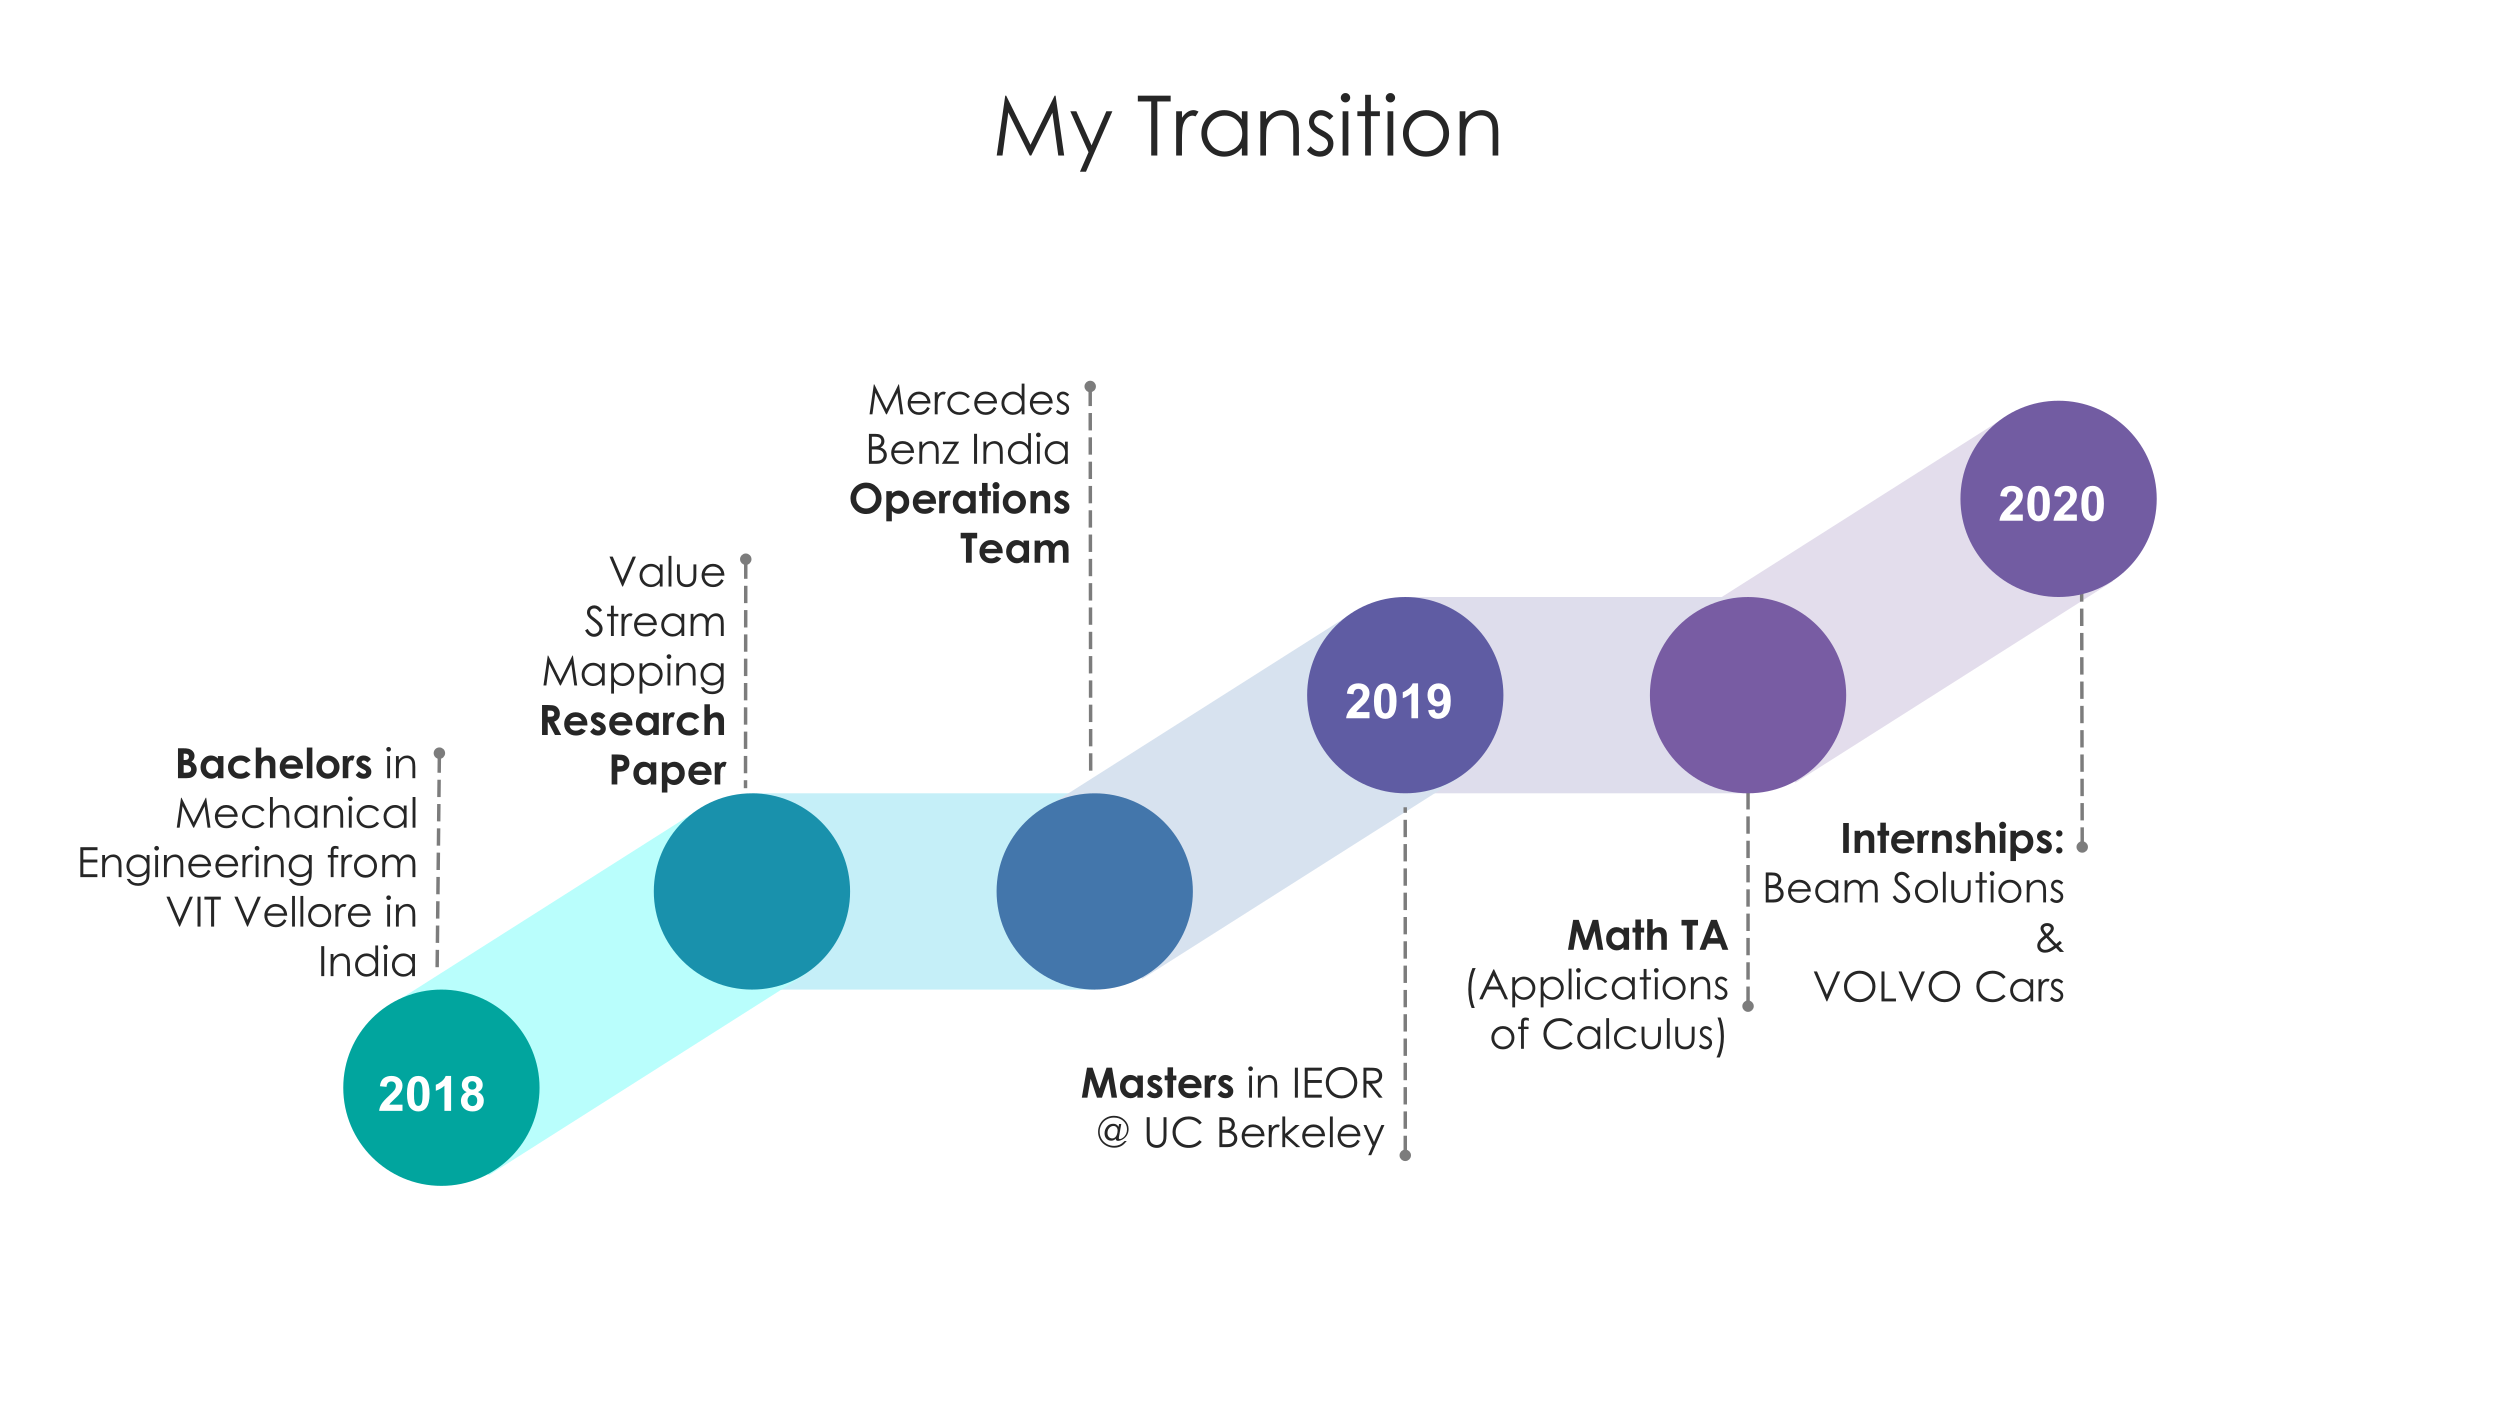 <svg version="1.1" viewBox="0.0 0.0 960.0 540.0" fill="none" stroke="none" stroke-linecap="square" stroke-miterlimit="10" xmlns:xlink="http://www.w3.org/1999/xlink" xmlns="http://www.w3.org/2000/svg"><rect x="0.0" y="0.0" width="960.0" height="540.0" fill="#333333" stroke="none"/><clipPath id="p8.0"><path d="m0 0l960.0 0l0 540.0l-960.0 0l0 -540.0z" clip-rule="nonzero"/></clipPath><g clip-path="url(#p8.0)"><path fill="#ffffff" d="m0 0l960.0 0l0 540.0l-960.0 0z" fill-rule="evenodd"/><path fill="#e3ddec" d="m771.049 159.496l40.392 63.638l-121.987 77.427l-40.392 -63.638z" fill-rule="evenodd"/><path fill="#deddec" d="m539.625 229.252l131.625 0l0 75.375l-131.625 0z" fill-rule="evenodd"/><path fill="#c5eff8" d="m288.75 304.627l131.625 0l0 75.375l-131.625 0z" fill-rule="evenodd"/><path fill="#b9fefc" d="m269.298 310.246l40.392 63.638l-121.987 77.427l-40.392 -63.638z" fill-rule="evenodd"/><path fill="#d7e2ef" d="m520.173 234.871l40.392 63.638l-121.987 77.427l-40.392 -63.638z" fill-rule="evenodd"/><path fill="#000000" fill-opacity="0.0" d="m168.75 287.012l-0.907 87.106" fill-rule="evenodd"/><path stroke="#7c7c7c" stroke-width="1.333" stroke-linejoin="round" stroke-linecap="butt" stroke-dasharray="5.333,4.0" d="m168.711 290.745l-0.868 83.373" fill-rule="evenodd"/><path fill="#7c7c7c" stroke="#7c7c7c" stroke-width="1.333" stroke-linecap="butt" d="m168.743 287.678c0.847 0.009 1.526 0.702 1.517 1.549c-0.009 0.847 -0.702 1.526 -1.549 1.517c-0.847 -0.009 -1.526 -0.702 -1.517 -1.549c0.009 -0.847 0.702 -1.526 1.549 -1.517z" fill-rule="nonzero"/><path fill="#000000" fill-opacity="0.0" d="m286.377 212.537l-0.102 89.463" fill-rule="evenodd"/><path stroke="#7c7c7c" stroke-width="1.333" stroke-linejoin="round" stroke-linecap="butt" stroke-dasharray="5.333,4.0" d="m286.373 216.271l-0.098 85.729" fill-rule="evenodd"/><path fill="#7c7c7c" stroke="#7c7c7c" stroke-width="1.333" stroke-linecap="butt" d="m286.376 213.204c0.847 9.765625E-4 1.533 0.688 1.532 1.535c-9.765625E-4 0.847 -0.688 1.533 -1.535 1.532c-0.847 -9.613037E-4 -1.533 -0.688 -1.532 -1.535c9.765625E-4 -0.847 0.688 -1.533 1.535 -1.532z" fill-rule="nonzero"/><path fill="#000000" fill-opacity="0.0" d="m418.635 146.204l0.189 150.267" fill-rule="evenodd"/><path stroke="#7c7c7c" stroke-width="1.333" stroke-linejoin="round" stroke-linecap="butt" stroke-dasharray="5.333,4.0" d="m418.64 149.937l0.184 146.534" fill-rule="evenodd"/><path fill="#7c7c7c" stroke="#7c7c7c" stroke-width="1.333" stroke-linecap="butt" d="m418.636 146.87c0.847 -0.001 1.534 0.685 1.535 1.531c0.001 0.847 -0.685 1.534 -1.531 1.535c-0.847 0.001 -1.534 -0.685 -1.535 -1.531c-0.001 -0.847 0.685 -1.534 1.531 -1.535z" fill-rule="nonzero"/><path fill="#000000" fill-opacity="0.0" d="m539.625 445.853l-0.017 -135.186" fill-rule="evenodd"/><path stroke="#7c7c7c" stroke-width="1.333" stroke-linejoin="round" stroke-linecap="butt" stroke-dasharray="5.333,4.0" d="m539.625 442.119l-0.017 -131.453" fill-rule="evenodd"/><path fill="#7c7c7c" stroke="#7c7c7c" stroke-width="1.333" stroke-linecap="butt" d="m539.625 445.186c-0.847 9.1552734E-5 -1.533 -0.686 -1.534 -1.533c-1.2207031E-4 -0.847 0.686 -1.533 1.533 -1.534c0.847 -9.1552734E-5 1.533 0.686 1.534 1.533c1.2207031E-4 0.847 -0.686 1.533 -1.533 1.534z" fill-rule="nonzero"/><path fill="#000000" fill-opacity="0.0" d="m671.25 388.565l0 -83.937" fill-rule="evenodd"/><path stroke="#7c7c7c" stroke-width="1.333" stroke-linejoin="round" stroke-linecap="butt" stroke-dasharray="5.333,4.0" d="m671.25 384.831l0 -80.204" fill-rule="evenodd"/><path fill="#7c7c7c" stroke="#7c7c7c" stroke-width="1.333" stroke-linecap="butt" d="m671.25 387.898c-0.847 0 -1.533 -0.687 -1.533 -1.533c0 -0.847 0.687 -1.533 1.533 -1.533c0.847 0 1.533 0.686 1.533 1.533c0 0.847 -0.687 1.533 -1.533 1.533z" fill-rule="nonzero"/><path fill="#000000" fill-opacity="0.0" d="m799.579 327.439l-0.22 -100.157" fill-rule="evenodd"/><path stroke="#7c7c7c" stroke-width="1.333" stroke-linejoin="round" stroke-linecap="butt" stroke-dasharray="5.333,4.0" d="m799.571 323.705l-0.212 -96.424" fill-rule="evenodd"/><path fill="#7c7c7c" stroke="#7c7c7c" stroke-width="1.333" stroke-linecap="butt" d="m799.577 326.772c-0.847 0.002 -1.535 -0.683 -1.537 -1.53c-0.002 -0.847 0.683 -1.535 1.53 -1.537c0.847 -0.002 1.535 0.683 1.537 1.53c0.002 0.847 -0.683 1.535 -1.53 1.537z" fill-rule="nonzero"/><path fill="#725ca2" d="m752.813 191.565l0 0c0 -20.814 16.873 -37.688 37.688 -37.688l0 0c9.995 0 19.581 3.971 26.649 11.038c7.068 7.068 11.038 16.654 11.038 26.649l0 0c0 20.814 -16.873 37.688 -37.688 37.688l0 0c-20.814 0 -37.688 -16.873 -37.688 -37.688z" fill-rule="evenodd"/><path fill="#000000" fill-opacity="0.0" d="m17.554 279.467l152.031 0l0 83.937l-152.031 0z" fill-rule="evenodd"/><path fill="#262626" d="m68.343 298.827l0 -11.5l1.812 0q1.562 0 2.297 0.203q1.031 0.281 1.641 1.031q0.609 0.734 0.609 1.734q0 0.656 -0.281 1.203q-0.281 0.531 -0.906 1.0q1.047 0.484 1.531 1.234q0.484 0.734 0.484 1.734q0 0.969 -0.5 1.766q-0.5 0.797 -1.297 1.203q-0.781 0.391 -2.172 0.391l-3.219 0zm2.188 -9.406l0 2.422l0.484 0q0.797 0 1.172 -0.328q0.391 -0.344 0.391 -0.922q0 -0.547 -0.375 -0.859q-0.359 -0.312 -1.109 -0.312l-0.562 0zm0 4.375l0 2.938l0.547 0q1.359 0 1.828 -0.344q0.484 -0.344 0.484 -1.0q0 -0.734 -0.562 -1.156q-0.547 -0.438 -1.844 -0.438l-0.453 0zm13.141 -3.469l2.125 0l0 8.5l-2.125 0l0 -0.906q-0.625 0.594 -1.25 0.859q-0.625 0.266 -1.359 0.266q-1.656 0 -2.859 -1.281q-1.203 -1.281 -1.203 -3.172q0 -1.969 1.156 -3.219q1.172 -1.266 2.844 -1.266q0.766 0 1.438 0.297q0.672 0.281 1.234 0.859l0 -0.938zm-2.234 1.75q-1.0 0 -1.656 0.703q-0.656 0.688 -0.656 1.781q0 1.109 0.672 1.828q0.672 0.703 1.641 0.703q1.016 0 1.672 -0.703q0.672 -0.703 0.672 -1.828q0 -1.109 -0.672 -1.797q-0.656 -0.688 -1.672 -0.688zm14.844 -0.031l-1.781 0.969q-0.5 -0.516 -0.984 -0.719q-0.484 -0.203 -1.141 -0.203q-1.203 0 -1.938 0.719q-0.734 0.703 -0.734 1.828q0 1.078 0.703 1.766q0.719 0.688 1.875 0.688q1.422 0 2.219 -0.969l1.688 1.141q-1.375 1.781 -3.859 1.781q-2.25 0 -3.516 -1.328q-1.266 -1.328 -1.266 -3.109q0 -1.234 0.609 -2.266q0.625 -1.047 1.719 -1.641q1.109 -0.594 2.484 -0.594q1.266 0 2.266 0.5q1.016 0.5 1.656 1.438zm1.93 -5.0l2.109 0l0 4.141q0.625 -0.547 1.25 -0.812q0.641 -0.266 1.297 -0.266q1.266 0 2.125 0.875q0.75 0.75 0.75 2.219l0 5.625l-2.109 0l0 -3.734q0 -1.469 -0.141 -1.984q-0.141 -0.531 -0.484 -0.781q-0.328 -0.266 -0.828 -0.266q-0.656 0 -1.125 0.438q-0.453 0.422 -0.641 1.156q-0.094 0.391 -0.094 1.75l0 3.422l-2.109 0l0 -11.781zm18.102 8.141l-6.844 0q0.141 0.906 0.781 1.453q0.656 0.531 1.656 0.531q1.188 0 2.047 -0.844l1.797 0.844q-0.672 0.953 -1.609 1.422q-0.938 0.453 -2.219 0.453q-2.0 0 -3.266 -1.266q-1.25 -1.266 -1.25 -3.156q0 -1.953 1.25 -3.234q1.25 -1.281 3.141 -1.281q2.016 0 3.266 1.281q1.266 1.281 1.266 3.391l-0.016 0.406zm-2.141 -1.672q-0.203 -0.719 -0.828 -1.156q-0.625 -0.453 -1.438 -0.453q-0.891 0 -1.562 0.5q-0.422 0.312 -0.781 1.109l4.609 0zm3.648 -6.469l2.125 0l0 11.781l-2.125 0l0 -11.781zm8.055 3.062q1.203 0 2.25 0.609q1.062 0.594 1.656 1.625q0.594 1.031 0.594 2.219q0 1.203 -0.594 2.25q-0.594 1.047 -1.625 1.641q-1.031 0.594 -2.281 0.594q-1.828 0 -3.125 -1.297q-1.281 -1.312 -1.281 -3.172q0 -1.984 1.453 -3.312q1.281 -1.156 2.953 -1.156zm0.031 2.0q-1.0 0 -1.656 0.703q-0.656 0.688 -0.656 1.766q0 1.109 0.641 1.797q0.656 0.688 1.656 0.688q1.0 0 1.656 -0.688q0.672 -0.703 0.672 -1.797q0 -1.094 -0.656 -1.781q-0.641 -0.688 -1.656 -0.688zm5.711 -1.781l1.828 0l0 1.062q0.297 -0.625 0.781 -0.953q0.5 -0.328 1.094 -0.328q0.406 0 0.859 0.219l-0.656 1.828q-0.375 -0.188 -0.625 -0.188q-0.484 0 -0.828 0.609q-0.344 0.609 -0.344 2.391l0.016 0.422l0 3.438l-2.125 0l0 -8.5zm10.82 1.188l-1.312 1.312q-0.812 -0.797 -1.469 -0.797q-0.359 0 -0.562 0.156q-0.203 0.156 -0.203 0.375q0 0.172 0.125 0.328q0.141 0.141 0.641 0.391l0.781 0.391q1.234 0.609 1.688 1.25q0.469 0.625 0.469 1.469q0 1.141 -0.828 1.906q-0.828 0.75 -2.234 0.75q-1.859 0 -2.969 -1.453l1.312 -1.438q0.375 0.438 0.875 0.719q0.516 0.266 0.906 0.266q0.422 0 0.672 -0.203q0.266 -0.203 0.266 -0.469q0 -0.5 -0.938 -0.969l-0.719 -0.359q-2.062 -1.031 -2.062 -2.594q0 -1.016 0.781 -1.719q0.781 -0.719 1.984 -0.719q0.828 0 1.562 0.359q0.734 0.359 1.234 1.047z" fill-rule="nonzero"/><path fill="#262626" d="m149.234 286.827q0.375 0 0.641 0.266q0.266 0.266 0.266 0.641q0 0.359 -0.266 0.625q-0.266 0.266 -0.641 0.266q-0.375 0 -0.641 -0.266q-0.266 -0.266 -0.266 -0.625q0 -0.375 0.266 -0.641q0.266 -0.266 0.641 -0.266zm-0.547 3.5l1.094 0l0 8.5l-1.094 0l0 -8.5zm3.359 0l1.094 0l0 1.516q0.656 -0.875 1.453 -1.297q0.797 -0.438 1.734 -0.438q0.953 0 1.688 0.484q0.75 0.484 1.094 1.312q0.359 0.812 0.359 2.547l0 4.375l-1.094 0l0 -4.062q0 -1.469 -0.125 -1.953q-0.188 -0.844 -0.734 -1.266q-0.531 -0.438 -1.406 -0.438q-0.984 0 -1.781 0.656q-0.781 0.656 -1.031 1.625q-0.156 0.641 -0.156 2.312l0 3.125l-1.094 0l0 -8.5z" fill-rule="nonzero"/><path fill="#262626" d="m67.874 317.827l1.641 -11.5l0.188 0l4.672 9.438l4.625 -9.438l0.188 0l1.641 11.5l-1.125 0l-1.125 -8.219l-4.062 8.219l-0.297 0l-4.109 -8.281l-1.125 8.281l-1.109 0zm22.203 -2.828l0.922 0.484q-0.453 0.891 -1.047 1.438q-0.594 0.547 -1.344 0.844q-0.734 0.281 -1.672 0.281q-2.078 0 -3.25 -1.359q-1.172 -1.375 -1.172 -3.094q0 -1.609 1.0 -2.875q1.25 -1.609 3.359 -1.609q2.172 0 3.469 1.641q0.922 1.172 0.938 2.906l-7.641 0q0.031 1.484 0.938 2.438q0.922 0.953 2.266 0.953q0.656 0 1.266 -0.219q0.609 -0.234 1.031 -0.609q0.438 -0.375 0.938 -1.219zm0 -2.281q-0.219 -0.875 -0.641 -1.391q-0.406 -0.531 -1.094 -0.844q-0.688 -0.328 -1.453 -0.328q-1.25 0 -2.141 0.797q-0.656 0.594 -1.0 1.766l6.328 0zm11.492 -1.625l-0.859 0.531q-1.125 -1.484 -3.078 -1.484q-1.547 0 -2.578 1.0q-1.031 1.0 -1.031 2.422q0 0.938 0.469 1.766q0.484 0.812 1.297 1.266q0.828 0.453 1.859 0.453q1.875 0 3.062 -1.5l0.859 0.578q-0.609 0.906 -1.641 1.422q-1.016 0.5 -2.328 0.5q-2.016 0 -3.344 -1.281q-1.328 -1.281 -1.328 -3.125q0 -1.234 0.609 -2.281q0.625 -1.062 1.703 -1.656q1.094 -0.594 2.438 -0.594q0.844 0 1.625 0.266q0.797 0.25 1.344 0.672q0.547 0.406 0.922 1.047zm2.102 -5.047l1.094 0l0 4.797q0.672 -0.875 1.469 -1.297q0.797 -0.438 1.719 -0.438q0.953 0 1.688 0.484q0.75 0.484 1.094 1.297q0.359 0.812 0.359 2.562l0 4.375l-1.094 0l0 -4.062q0 -1.469 -0.125 -1.953q-0.203 -0.844 -0.734 -1.266q-0.531 -0.438 -1.406 -0.438q-0.984 0 -1.781 0.656q-0.781 0.656 -1.031 1.625q-0.156 0.625 -0.156 2.312l0 3.125l-1.094 0l0 -11.781zm18.227 3.281l0 8.5l-1.078 0l0 -1.469q-0.688 0.844 -1.547 1.266q-0.844 0.422 -1.859 0.422q-1.812 0 -3.094 -1.312q-1.266 -1.312 -1.266 -3.188q0 -1.828 1.281 -3.125q1.297 -1.312 3.109 -1.312q1.047 0 1.891 0.453q0.844 0.438 1.484 1.328l0 -1.562l1.078 0zm-4.375 0.828q-0.906 0 -1.688 0.453q-0.766 0.453 -1.234 1.266q-0.453 0.812 -0.453 1.719q0 0.891 0.453 1.719q0.469 0.812 1.25 1.281q0.781 0.453 1.672 0.453q0.891 0 1.688 -0.453q0.812 -0.453 1.25 -1.219q0.438 -0.781 0.438 -1.75q0 -1.484 -0.984 -2.469q-0.969 -1.0 -2.391 -1.0zm6.836 -0.828l1.094 0l0 1.516q0.656 -0.875 1.453 -1.297q0.797 -0.438 1.734 -0.438q0.953 0 1.688 0.484q0.75 0.484 1.094 1.312q0.359 0.812 0.359 2.547l0 4.375l-1.094 0l0 -4.062q0 -1.469 -0.125 -1.953q-0.188 -0.844 -0.734 -1.266q-0.531 -0.438 -1.406 -0.438q-0.984 0 -1.781 0.656q-0.781 0.656 -1.031 1.625q-0.156 0.641 -0.156 2.312l0 3.125l-1.094 0l0 -8.5zm10.148 -3.5q0.375 0 0.641 0.266q0.266 0.266 0.266 0.641q0 0.359 -0.266 0.625q-0.266 0.266 -0.641 0.266q-0.375 0 -0.641 -0.266q-0.266 -0.266 -0.266 -0.625q0 -0.375 0.266 -0.641q0.266 -0.266 0.641 -0.266zm-0.547 3.5l1.094 0l0 8.5l-1.094 0l0 -8.5zm11.609 1.766l-0.859 0.531q-1.125 -1.484 -3.078 -1.484q-1.547 0 -2.578 1.0q-1.031 1.0 -1.031 2.422q0 0.938 0.469 1.766q0.484 0.812 1.297 1.266q0.828 0.453 1.859 0.453q1.875 0 3.062 -1.5l0.859 0.578q-0.609 0.906 -1.641 1.422q-1.016 0.5 -2.328 0.5q-2.016 0 -3.344 -1.281q-1.328 -1.281 -1.328 -3.125q0 -1.234 0.609 -2.281q0.625 -1.062 1.703 -1.656q1.094 -0.594 2.438 -0.594q0.844 0 1.625 0.266q0.797 0.25 1.344 0.672q0.547 0.406 0.922 1.047zm10.57 -1.766l0 8.5l-1.078 0l0 -1.469q-0.688 0.844 -1.547 1.266q-0.844 0.422 -1.859 0.422q-1.812 0 -3.094 -1.312q-1.266 -1.312 -1.266 -3.188q0 -1.828 1.281 -3.125q1.297 -1.312 3.109 -1.312q1.047 0 1.891 0.453q0.844 0.438 1.484 1.328l0 -1.562l1.078 0zm-4.375 0.828q-0.906 0 -1.688 0.453q-0.766 0.453 -1.234 1.266q-0.453 0.812 -0.453 1.719q0 0.891 0.453 1.719q0.469 0.812 1.25 1.281q0.781 0.453 1.672 0.453q0.891 0 1.688 -0.453q0.812 -0.453 1.25 -1.219q0.438 -0.781 0.438 -1.75q0 -1.484 -0.984 -2.469q-0.969 -1.0 -2.391 -1.0zm6.68 -4.109l1.094 0l0 11.781l-1.094 0l0 -11.781z" fill-rule="nonzero"/><path fill="#262626" d="m30.843 325.327l6.594 0l0 1.141l-5.438 0l0 3.594l5.391 0l0 1.125l-5.391 0l0 4.5l5.391 0l0 1.141l-6.547 0l0 -11.5zm8.391 3.0l1.094 0l0 1.516q0.656 -0.875 1.453 -1.297q0.797 -0.438 1.734 -0.438q0.953 0 1.688 0.484q0.75 0.484 1.094 1.312q0.359 0.812 0.359 2.547l0 4.375l-1.094 0l0 -4.062q0 -1.469 -0.125 -1.953q-0.188 -0.844 -0.734 -1.266q-0.531 -0.438 -1.406 -0.438q-0.984 0 -1.781 0.656q-0.781 0.656 -1.031 1.625q-0.156 0.641 -0.156 2.312l0 3.125l-1.094 0l0 -8.5zm17.086 0l1.094 0l0 6.766q0 1.797 -0.312 2.625q-0.422 1.172 -1.484 1.797q-1.062 0.641 -2.562 0.641q-1.094 0 -1.969 -0.312q-0.859 -0.297 -1.406 -0.828q-0.547 -0.516 -1.016 -1.516l1.188 0q0.484 0.844 1.25 1.25q0.766 0.406 1.906 0.406q1.109 0 1.875 -0.422q0.781 -0.406 1.109 -1.047q0.328 -0.625 0.328 -2.047l0 -0.438q-0.625 0.781 -1.516 1.203q-0.891 0.422 -1.891 0.422q-1.172 0 -2.203 -0.578q-1.031 -0.594 -1.594 -1.578q-0.562 -0.984 -0.562 -2.156q0 -1.188 0.578 -2.203q0.594 -1.016 1.625 -1.609q1.047 -0.594 2.188 -0.594q0.953 0 1.781 0.391q0.828 0.391 1.594 1.297l0 -1.469zm-3.234 0.828q-0.922 0 -1.719 0.453q-0.797 0.453 -1.25 1.25q-0.453 0.781 -0.453 1.703q0 1.406 0.938 2.328q0.938 0.906 2.422 0.906q1.516 0 2.422 -0.906q0.922 -0.906 0.922 -2.391q0 -0.953 -0.422 -1.703q-0.422 -0.766 -1.203 -1.203q-0.766 -0.438 -1.656 -0.438zm7.062 -4.328q0.375 0 0.641 0.266q0.266 0.266 0.266 0.641q0 0.359 -0.266 0.625q-0.266 0.266 -0.641 0.266q-0.375 0 -0.641 -0.266q-0.266 -0.266 -0.266 -0.625q0 -0.375 0.266 -0.641q0.266 -0.266 0.641 -0.266zm-0.547 3.5l1.094 0l0 8.5l-1.094 0l0 -8.5zm3.359 0l1.094 0l0 1.516q0.656 -0.875 1.453 -1.297q0.797 -0.438 1.734 -0.438q0.953 0 1.688 0.484q0.75 0.484 1.094 1.312q0.359 0.812 0.359 2.547l0 4.375l-1.094 0l0 -4.062q0 -1.469 -0.125 -1.953q-0.188 -0.844 -0.734 -1.266q-0.531 -0.438 -1.406 -0.438q-0.984 0 -1.781 0.656q-0.781 0.656 -1.031 1.625q-0.156 0.641 -0.156 2.312l0 3.125l-1.094 0l0 -8.5zm16.914 5.672l0.922 0.484q-0.453 0.891 -1.047 1.438q-0.594 0.547 -1.344 0.844q-0.734 0.281 -1.672 0.281q-2.078 0 -3.25 -1.359q-1.172 -1.375 -1.172 -3.094q0 -1.609 1.0 -2.875q1.25 -1.609 3.359 -1.609q2.172 0 3.469 1.641q0.922 1.172 0.938 2.906l-7.641 0q0.031 1.484 0.938 2.438q0.922 0.953 2.266 0.953q0.656 0 1.266 -0.219q0.609 -0.234 1.031 -0.609q0.438 -0.375 0.938 -1.219zm0 -2.281q-0.219 -0.875 -0.641 -1.391q-0.406 -0.531 -1.094 -0.844q-0.688 -0.328 -1.453 -0.328q-1.25 0 -2.141 0.797q-0.656 0.594 -1.0 1.766l6.328 0zm10.398 2.281l0.922 0.484q-0.453 0.891 -1.047 1.438q-0.594 0.547 -1.344 0.844q-0.734 0.281 -1.672 0.281q-2.078 0 -3.25 -1.359q-1.172 -1.375 -1.172 -3.094q0 -1.609 1.0 -2.875q1.25 -1.609 3.359 -1.609q2.172 0 3.469 1.641q0.922 1.172 0.938 2.906l-7.641 0q0.031 1.484 0.938 2.438q0.922 0.953 2.266 0.953q0.656 0 1.266 -0.219q0.609 -0.234 1.031 -0.609q0.438 -0.375 0.938 -1.219zm0 -2.281q-0.219 -0.875 -0.641 -1.391q-0.406 -0.531 -1.094 -0.844q-0.688 -0.328 -1.453 -0.328q-1.25 0 -2.141 0.797q-0.656 0.594 -1.0 1.766l6.328 0zm2.836 -3.391l1.109 0l0 1.234q0.5 -0.734 1.047 -1.094q0.562 -0.359 1.172 -0.359q0.453 0 0.969 0.281l-0.578 0.922q-0.344 -0.141 -0.578 -0.141q-0.547 0 -1.062 0.453q-0.5 0.438 -0.766 1.391q-0.203 0.719 -0.203 2.938l0 2.875l-1.109 0l0 -8.5zm5.609 -3.5q0.375 0 0.641 0.266q0.266 0.266 0.266 0.641q0 0.359 -0.266 0.625q-0.266 0.266 -0.641 0.266q-0.375 0 -0.641 -0.266q-0.266 -0.266 -0.266 -0.625q0 -0.375 0.266 -0.641q0.266 -0.266 0.641 -0.266zm-0.547 3.5l1.094 0l0 8.5l-1.094 0l0 -8.5zm3.359 0l1.094 0l0 1.516q0.656 -0.875 1.453 -1.297q0.797 -0.438 1.734 -0.438q0.953 0 1.688 0.484q0.75 0.484 1.094 1.312q0.359 0.812 0.359 2.547l0 4.375l-1.094 0l0 -4.062q0 -1.469 -0.125 -1.953q-0.188 -0.844 -0.734 -1.266q-0.531 -0.438 -1.406 -0.438q-0.984 0 -1.781 0.656q-0.781 0.656 -1.031 1.625q-0.156 0.641 -0.156 2.312l0 3.125l-1.094 0l0 -8.5zm17.086 0l1.094 0l0 6.766q0 1.797 -0.312 2.625q-0.422 1.172 -1.484 1.797q-1.062 0.641 -2.562 0.641q-1.094 0 -1.969 -0.312q-0.859 -0.297 -1.406 -0.828q-0.547 -0.516 -1.016 -1.516l1.188 0q0.484 0.844 1.25 1.25q0.766 0.406 1.906 0.406q1.109 0 1.875 -0.422q0.781 -0.406 1.109 -1.047q0.328 -0.625 0.328 -2.047l0 -0.438q-0.625 0.781 -1.516 1.203q-0.891 0.422 -1.891 0.422q-1.172 0 -2.203 -0.578q-1.031 -0.594 -1.594 -1.578q-0.562 -0.984 -0.562 -2.156q0 -1.188 0.578 -2.203q0.594 -1.016 1.625 -1.609q1.047 -0.594 2.188 -0.594q0.953 0 1.781 0.391q0.828 0.391 1.594 1.297l0 -1.469zm-3.234 0.828q-0.922 0 -1.719 0.453q-0.797 0.453 -1.25 1.25q-0.453 0.781 -0.453 1.703q0 1.406 0.938 2.328q0.938 0.906 2.422 0.906q1.516 0 2.422 -0.906q0.922 -0.906 0.922 -2.391q0 -0.953 -0.422 -1.703q-0.422 -0.766 -1.203 -1.203q-0.766 -0.438 -1.656 -0.438zm14.602 -4.109l0 1.062q-0.594 -0.25 -1.031 -0.25q-0.312 0 -0.531 0.125q-0.203 0.125 -0.266 0.297q-0.047 0.172 -0.047 0.891l0 1.156l1.766 0l0 0.938l-1.781 0l0 7.562l-1.094 0l0 -7.562l-1.109 0l0 -0.938l1.109 0l0 -1.328q0 -0.922 0.172 -1.312q0.172 -0.391 0.562 -0.625q0.406 -0.234 0.984 -0.234q0.531 0 1.266 0.219zm1.117 3.281l1.109 0l0 1.234q0.5 -0.734 1.047 -1.094q0.562 -0.359 1.172 -0.359q0.453 0 0.969 0.281l-0.578 0.922q-0.344 -0.141 -0.578 -0.141q-0.547 0 -1.062 0.453q-0.5 0.438 -0.766 1.391q-0.203 0.719 -0.203 2.938l0 2.875l-1.109 0l0 -8.5zm9.25 -0.219q1.953 0 3.25 1.422q1.172 1.297 1.172 3.062q0 1.781 -1.25 3.125q-1.234 1.328 -3.172 1.328q-1.953 0 -3.203 -1.328q-1.234 -1.344 -1.234 -3.125q0 -1.766 1.172 -3.062q1.297 -1.422 3.266 -1.422zm0 1.062q-1.359 0 -2.344 1.016q-0.969 1.0 -0.969 2.438q0 0.922 0.438 1.719q0.453 0.797 1.203 1.234q0.766 0.422 1.672 0.422q0.906 0 1.656 -0.422q0.766 -0.438 1.203 -1.234q0.453 -0.797 0.453 -1.719q0 -1.438 -0.984 -2.438q-0.984 -1.016 -2.328 -1.016zm6.445 -0.844l1.078 0l0 1.469q0.578 -0.812 1.172 -1.188q0.828 -0.5 1.75 -0.5q0.609 0 1.156 0.25q0.562 0.234 0.906 0.641q0.359 0.391 0.625 1.141q0.547 -1.0 1.359 -1.516q0.828 -0.516 1.766 -0.516q0.891 0 1.562 0.453q0.672 0.438 1.0 1.234q0.328 0.797 0.328 2.391l0 4.641l-1.109 0l0 -4.641q0 -1.375 -0.203 -1.875q-0.188 -0.516 -0.672 -0.828q-0.469 -0.312 -1.125 -0.312q-0.797 0 -1.453 0.469q-0.656 0.469 -0.969 1.25q-0.297 0.781 -0.297 2.609l0 3.328l-1.094 0l0 -4.359q0 -1.531 -0.188 -2.078q-0.188 -0.562 -0.672 -0.891q-0.469 -0.328 -1.125 -0.328q-0.766 0 -1.422 0.453q-0.656 0.453 -0.984 1.234q-0.312 0.766 -0.312 2.359l0 3.609l-1.078 0l0 -8.5z" fill-rule="nonzero"/><path fill="#262626" d="m63.906 344.327l1.25 0l3.797 8.891l3.875 -8.891l1.25 0l-5.0 11.5l-0.25 0l-4.922 -11.5zm11.937 0l1.156 0l0 11.5l-1.156 0l0 -11.5zm2.648 1.125l0 -1.125l6.297 0l0 1.125l-2.562 0l0 10.375l-1.172 0l0 -10.375l-2.562 0zm11.508 -1.125l1.25 0l3.797 8.891l3.875 -8.891l1.25 0l-5.0 11.5l-0.25 0l-4.922 -11.5zm19.078 8.672l0.922 0.484q-0.453 0.891 -1.047 1.438q-0.594 0.547 -1.344 0.844q-0.734 0.281 -1.672 0.281q-2.078 0 -3.25 -1.359q-1.172 -1.375 -1.172 -3.094q0 -1.609 1.0 -2.875q1.25 -1.609 3.359 -1.609q2.172 0 3.469 1.641q0.922 1.172 0.938 2.906l-7.641 0q0.031 1.484 0.938 2.438q0.922 0.953 2.266 0.953q0.656 0 1.266 -0.219q0.609 -0.234 1.031 -0.609q0.438 -0.375 0.938 -1.219zm0 -2.281q-0.219 -0.875 -0.641 -1.391q-0.406 -0.531 -1.094 -0.844q-0.688 -0.328 -1.453 -0.328q-1.25 0 -2.141 0.797q-0.656 0.594 -1.0 1.766l6.328 0zm3.086 -6.672l1.094 0l0 11.781l-1.094 0l0 -11.781zm3.203 0l1.094 0l0 11.781l-1.094 0l0 -11.781zm7.391 3.062q1.953 0 3.25 1.422q1.172 1.297 1.172 3.062q0 1.781 -1.25 3.125q-1.234 1.328 -3.172 1.328q-1.953 0 -3.203 -1.328q-1.234 -1.344 -1.234 -3.125q0 -1.766 1.172 -3.062q1.297 -1.422 3.266 -1.422zm0 1.062q-1.359 0 -2.344 1.016q-0.969 1.0 -0.969 2.438q0 0.922 0.438 1.719q0.453 0.797 1.203 1.234q0.766 0.422 1.672 0.422q0.906 0 1.656 -0.422q0.766 -0.438 1.203 -1.234q0.453 -0.797 0.453 -1.719q0 -1.438 -0.984 -2.438q-0.984 -1.016 -2.328 -1.016zm6.039 -0.844l1.109 0l0 1.234q0.5 -0.734 1.047 -1.094q0.562 -0.359 1.172 -0.359q0.453 0 0.969 0.281l-0.578 0.922q-0.344 -0.141 -0.578 -0.141q-0.547 0 -1.062 0.453q-0.5 0.438 -0.766 1.391q-0.203 0.719 -0.203 2.938l0 2.875l-1.109 0l0 -8.5zm12.375 5.672l0.922 0.484q-0.453 0.891 -1.047 1.438q-0.594 0.547 -1.344 0.844q-0.734 0.281 -1.672 0.281q-2.078 0 -3.25 -1.359q-1.172 -1.375 -1.172 -3.094q0 -1.609 1.0 -2.875q1.25 -1.609 3.359 -1.609q2.172 0 3.469 1.641q0.922 1.172 0.938 2.906l-7.641 0q0.031 1.484 0.938 2.438q0.922 0.953 2.266 0.953q0.656 0 1.266 -0.219q0.609 -0.234 1.031 -0.609q0.438 -0.375 0.938 -1.219zm0 -2.281q-0.219 -0.875 -0.641 -1.391q-0.406 -0.531 -1.094 -0.844q-0.688 -0.328 -1.453 -0.328q-1.25 0 -2.141 0.797q-0.656 0.594 -1.0 1.766l6.328 0zm8.062 -6.891q0.375 0 0.641 0.266q0.266 0.266 0.266 0.641q0 0.359 -0.266 0.625q-0.266 0.266 -0.641 0.266q-0.375 0 -0.641 -0.266q-0.266 -0.266 -0.266 -0.625q0 -0.375 0.266 -0.641q0.266 -0.266 0.641 -0.266zm-0.547 3.5l1.094 0l0 8.5l-1.094 0l0 -8.5zm3.359 0l1.094 0l0 1.516q0.656 -0.875 1.453 -1.297q0.797 -0.438 1.734 -0.438q0.953 0 1.688 0.484q0.75 0.484 1.094 1.312q0.359 0.812 0.359 2.547l0 4.375l-1.094 0l0 -4.062q0 -1.469 -0.125 -1.953q-0.188 -0.844 -0.734 -1.266q-0.531 -0.438 -1.406 -0.438q-0.984 0 -1.781 0.656q-0.781 0.656 -1.031 1.625q-0.156 0.641 -0.156 2.312l0 3.125l-1.094 0l0 -8.5z" fill-rule="nonzero"/><path fill="#262626" d="m123.351 363.327l1.156 0l0 11.5l-1.156 0l0 -11.5zm3.602 3.0l1.094 0l0 1.516q0.656 -0.875 1.453 -1.297q0.797 -0.438 1.734 -0.438q0.953 0 1.688 0.484q0.75 0.484 1.094 1.312q0.359 0.812 0.359 2.547l0 4.375l-1.094 0l0 -4.062q0 -1.469 -0.125 -1.953q-0.188 -0.844 -0.734 -1.266q-0.531 -0.438 -1.406 -0.438q-0.984 0 -1.781 0.656q-0.781 0.656 -1.031 1.625q-0.156 0.641 -0.156 2.312l0 3.125l-1.094 0l0 -8.5zm18.242 -3.281l0 11.781l-1.078 0l0 -1.469q-0.688 0.844 -1.547 1.266q-0.844 0.422 -1.859 0.422q-1.812 0 -3.094 -1.312q-1.266 -1.312 -1.266 -3.188q0 -1.828 1.281 -3.125q1.297 -1.312 3.109 -1.312q1.047 0 1.891 0.453q0.844 0.438 1.484 1.328l0 -4.844l1.078 0zm-4.375 4.109q-0.906 0 -1.688 0.453q-0.766 0.453 -1.234 1.266q-0.453 0.812 -0.453 1.719q0 0.891 0.453 1.719q0.469 0.812 1.25 1.281q0.781 0.453 1.672 0.453q0.891 0 1.688 -0.453q0.812 -0.453 1.25 -1.219q0.438 -0.781 0.438 -1.75q0 -1.484 -0.984 -2.469q-0.969 -1.0 -2.391 -1.0zm7.242 -4.328q0.375 0 0.641 0.266q0.266 0.266 0.266 0.641q0 0.359 -0.266 0.625q-0.266 0.266 -0.641 0.266q-0.375 0 -0.641 -0.266q-0.266 -0.266 -0.266 -0.625q0 -0.375 0.266 -0.641q0.266 -0.266 0.641 -0.266zm-0.547 3.5l1.094 0l0 8.5l-1.094 0l0 -8.5zm11.828 0l0 8.5l-1.078 0l0 -1.469q-0.688 0.844 -1.547 1.266q-0.844 0.422 -1.859 0.422q-1.812 0 -3.094 -1.312q-1.266 -1.312 -1.266 -3.188q0 -1.828 1.281 -3.125q1.297 -1.312 3.109 -1.312q1.047 0 1.891 0.453q0.844 0.438 1.484 1.328l0 -1.562l1.078 0zm-4.375 0.828q-0.906 0 -1.688 0.453q-0.766 0.453 -1.234 1.266q-0.453 0.812 -0.453 1.719q0 0.891 0.453 1.719q0.469 0.812 1.25 1.281q0.781 0.453 1.672 0.453q0.891 0 1.688 -0.453q0.812 -0.453 1.25 -1.219q0.438 -0.781 0.438 -1.75q0 -1.484 -0.984 -2.469q-0.969 -1.0 -2.391 -1.0z" fill-rule="nonzero"/><path fill="#000000" fill-opacity="0.0" d="m187.733 205.867l100.267 0l0 48.469l-100.267 0z" fill-rule="evenodd"/><path fill="#262626" d="m234.039 213.727l1.25 0l3.797 8.891l3.875 -8.891l1.25 0l-5.0 11.5l-0.25 0l-4.922 -11.5zm20.391 3.0l0 8.5l-1.078 0l0 -1.469q-0.688 0.844 -1.547 1.266q-0.844 0.422 -1.859 0.422q-1.812 0 -3.094 -1.312q-1.266 -1.312 -1.266 -3.188q0 -1.828 1.281 -3.125q1.297 -1.312 3.109 -1.312q1.047 0 1.891 0.453q0.844 0.438 1.484 1.328l0 -1.562l1.078 0zm-4.375 0.828q-0.906 0 -1.688 0.453q-0.766 0.453 -1.234 1.266q-0.453 0.812 -0.453 1.719q0 0.891 0.453 1.719q0.469 0.812 1.25 1.281q0.781 0.453 1.672 0.453q0.891 0 1.688 -0.453q0.812 -0.453 1.25 -1.219q0.438 -0.781 0.438 -1.75q0 -1.484 -0.984 -2.469q-0.969 -1.0 -2.391 -1.0zm6.68 -4.109l1.094 0l0 11.781l-1.094 0l0 -11.781zm3.219 3.281l1.109 0l0 3.969q0 1.453 0.156 2.0q0.234 0.781 0.891 1.234q0.656 0.453 1.578 0.453q0.906 0 1.547 -0.438q0.641 -0.453 0.875 -1.172q0.172 -0.484 0.172 -2.078l0 -3.969l1.109 0l0 4.172q0 1.75 -0.406 2.641q-0.406 0.891 -1.234 1.406q-0.828 0.5 -2.062 0.5q-1.25 0 -2.078 -0.5q-0.828 -0.516 -1.25 -1.406q-0.406 -0.906 -0.406 -2.719l0 -4.094zm17.023 5.672l0.922 0.484q-0.453 0.891 -1.047 1.438q-0.594 0.547 -1.344 0.844q-0.734 0.281 -1.672 0.281q-2.078 0 -3.25 -1.359q-1.172 -1.375 -1.172 -3.094q0 -1.609 1.0 -2.875q1.25 -1.609 3.359 -1.609q2.172 0 3.469 1.641q0.922 1.172 0.938 2.906l-7.641 0q0.031 1.484 0.938 2.438q0.922 0.953 2.266 0.953q0.656 0 1.266 -0.219q0.609 -0.234 1.031 -0.609q0.438 -0.375 0.938 -1.219zm0 -2.281q-0.219 -0.875 -0.641 -1.391q-0.406 -0.531 -1.094 -0.844q-0.688 -0.328 -1.453 -0.328q-1.25 0 -2.141 0.797q-0.656 0.594 -1.0 1.766l6.328 0z" fill-rule="nonzero"/><path fill="#262626" d="m224.68 242.086l0.969 -0.594q1.031 1.906 2.391 1.906q0.578 0 1.078 -0.266q0.516 -0.281 0.781 -0.734q0.266 -0.453 0.266 -0.953q0 -0.578 -0.391 -1.141q-0.547 -0.766 -1.969 -1.844q-1.438 -1.078 -1.797 -1.562q-0.609 -0.812 -0.609 -1.766q0 -0.75 0.359 -1.359q0.359 -0.625 1.016 -0.969q0.656 -0.359 1.422 -0.359q0.812 0 1.516 0.406q0.703 0.391 1.5 1.469l-0.938 0.719q-0.656 -0.859 -1.109 -1.125q-0.453 -0.281 -1.0 -0.281q-0.688 0 -1.141 0.422q-0.438 0.422 -0.438 1.031q0 0.375 0.156 0.734q0.156 0.344 0.578 0.766q0.219 0.219 1.484 1.141q1.484 1.109 2.031 1.969q0.562 0.859 0.562 1.719q0 1.25 -0.953 2.188q-0.938 0.922 -2.297 0.922q-1.047 0 -1.906 -0.562q-0.844 -0.562 -1.562 -1.875zm9.922 -9.516l1.109 0l0 3.156l1.734 0l0 0.938l-1.734 0l0 7.562l-1.109 0l0 -7.562l-1.484 0l0 -0.938l1.484 0l0 -3.156zm4.062 3.156l1.109 0l0 1.234q0.5 -0.734 1.047 -1.094q0.562 -0.359 1.172 -0.359q0.453 0 0.969 0.281l-0.578 0.922q-0.344 -0.141 -0.578 -0.141q-0.547 0 -1.062 0.453q-0.5 0.438 -0.766 1.391q-0.203 0.719 -0.203 2.938l0 2.875l-1.109 0l0 -8.5zm12.375 5.672l0.922 0.484q-0.453 0.891 -1.047 1.438q-0.594 0.547 -1.344 0.844q-0.734 0.281 -1.672 0.281q-2.078 0 -3.25 -1.359q-1.172 -1.375 -1.172 -3.094q0 -1.609 1.0 -2.875q1.25 -1.609 3.359 -1.609q2.172 0 3.469 1.641q0.922 1.172 0.938 2.906l-7.641 0q0.031 1.484 0.938 2.438q0.922 0.953 2.266 0.953q0.656 0 1.266 -0.219q0.609 -0.234 1.031 -0.609q0.438 -0.375 0.938 -1.219zm0 -2.281q-0.219 -0.875 -0.641 -1.391q-0.406 -0.531 -1.094 -0.844q-0.688 -0.328 -1.453 -0.328q-1.25 0 -2.141 0.797q-0.656 0.594 -1.0 1.766l6.328 0zm11.711 -3.391l0 8.5l-1.078 0l0 -1.469q-0.688 0.844 -1.547 1.266q-0.844 0.422 -1.859 0.422q-1.812 0 -3.094 -1.312q-1.266 -1.312 -1.266 -3.188q0 -1.828 1.281 -3.125q1.297 -1.312 3.109 -1.312q1.047 0 1.891 0.453q0.844 0.438 1.484 1.328l0 -1.562l1.078 0zm-4.375 0.828q-0.906 0 -1.688 0.453q-0.766 0.453 -1.234 1.266q-0.453 0.812 -0.453 1.719q0 0.891 0.453 1.719q0.469 0.812 1.25 1.281q0.781 0.453 1.672 0.453q0.891 0 1.688 -0.453q0.812 -0.453 1.25 -1.219q0.438 -0.781 0.438 -1.75q0 -1.484 -0.984 -2.469q-0.969 -1.0 -2.391 -1.0zm6.836 -0.828l1.078 0l0 1.469q0.578 -0.812 1.172 -1.188q0.828 -0.5 1.75 -0.5q0.609 0 1.156 0.25q0.562 0.234 0.906 0.641q0.359 0.391 0.625 1.141q0.547 -1.0 1.359 -1.516q0.828 -0.516 1.766 -0.516q0.891 0 1.562 0.453q0.672 0.438 1.0 1.234q0.328 0.797 0.328 2.391l0 4.641l-1.109 0l0 -4.641q0 -1.375 -0.203 -1.875q-0.188 -0.516 -0.672 -0.828q-0.469 -0.312 -1.125 -0.312q-0.797 0 -1.453 0.469q-0.656 0.469 -0.969 1.25q-0.297 0.781 -0.297 2.609l0 3.328l-1.094 0l0 -4.359q0 -1.531 -0.188 -2.078q-0.188 -0.562 -0.672 -0.891q-0.469 -0.328 -1.125 -0.328q-0.766 0 -1.422 0.453q-0.656 0.453 -0.984 1.234q-0.312 0.766 -0.312 2.359l0 3.609l-1.078 0l0 -8.5z" fill-rule="nonzero"/><path fill="#262626" d="m208.688 263.227l1.641 -11.5l0.188 0l4.672 9.438l4.625 -9.438l0.188 0l1.641 11.5l-1.125 0l-1.125 -8.219l-4.062 8.219l-0.297 0l-4.109 -8.281l-1.125 8.281l-1.109 0zm23.516 -8.5l0 8.5l-1.078 0l0 -1.469q-0.688 0.844 -1.547 1.266q-0.844 0.422 -1.859 0.422q-1.812 0 -3.094 -1.312q-1.266 -1.312 -1.266 -3.188q0 -1.828 1.281 -3.125q1.297 -1.312 3.109 -1.312q1.047 0 1.891 0.453q0.844 0.438 1.484 1.328l0 -1.563l1.078 0zm-4.375 0.828q-0.906 0 -1.688 0.453q-0.766 0.453 -1.234 1.266q-0.453 0.812 -0.453 1.719q0 0.891 0.453 1.719q0.469 0.812 1.25 1.281q0.781 0.453 1.672 0.453q0.891 0 1.688 -0.453q0.812 -0.453 1.25 -1.219q0.438 -0.781 0.438 -1.75q0 -1.484 -0.984 -2.469q-0.969 -1 -2.391 -1zm6.852 -0.828l1.094 0l0 1.563q0.641 -0.891 1.484 -1.328q0.844 -0.453 1.891 -0.453q1.812 0 3.094 1.312q1.297 1.297 1.297 3.125q0 1.875 -1.281 3.188q-1.281 1.312 -3.078 1.312q-1.016 0 -1.875 -0.422q-0.844 -0.422 -1.531 -1.266l0 4.578l-1.094 0l0 -11.609zm4.375 0.828q-1.422 0 -2.391 1q-0.969 0.984 -0.969 2.469q0 0.969 0.422 1.75q0.438 0.766 1.25 1.219q0.812 0.453 1.703 0.453q0.891 0 1.656 -0.453q0.781 -0.469 1.234 -1.281q0.469 -0.828 0.469 -1.719q0 -0.906 -0.453 -1.719q-0.453 -0.812 -1.234 -1.266q-0.766 -0.453 -1.688 -0.453zm6.539 -0.828l1.094 0l0 1.563q0.641 -0.891 1.484 -1.328q0.844 -0.453 1.891 -0.453q1.812 0 3.094 1.312q1.297 1.297 1.297 3.125q0 1.875 -1.281 3.188q-1.281 1.312 -3.078 1.312q-1.016 0 -1.875 -0.422q-0.844 -0.422 -1.531 -1.266l0 4.578l-1.094 0l0 -11.609zm4.375 0.828q-1.422 0 -2.391 1q-0.969 0.984 -0.969 2.469q0 0.969 0.422 1.75q0.438 0.766 1.25 1.219q0.812 0.453 1.703 0.453q0.891 0 1.656 -0.453q0.781 -0.469 1.234 -1.281q0.469 -0.828 0.469 -1.719q0 -0.906 -0.453 -1.719q-0.453 -0.812 -1.234 -1.266q-0.766 -0.453 -1.688 -0.453zm6.914 -4.328q0.375 0 0.641 0.266q0.266 0.266 0.266 0.641q0 0.359 -0.266 0.625q-0.266 0.266 -0.641 0.266q-0.375 0 -0.641 -0.266q-0.266 -0.266 -0.266 -0.625q0 -0.375 0.266 -0.641q0.266 -0.266 0.641 -0.266zm-0.547 3.5l1.094 0l0 8.5l-1.094 0l0 -8.5zm3.359 0l1.094 0l0 1.516q0.656 -0.875 1.453 -1.297q0.797 -0.438 1.734 -0.438q0.953 0 1.688 0.484q0.75 0.484 1.094 1.313q0.359 0.812 0.359 2.547l0 4.375l-1.094 0l0 -4.062q0 -1.469 -0.125 -1.953q-0.188 -0.844 -0.734 -1.266q-0.531 -0.438 -1.406 -0.438q-0.984 0 -1.781 0.656q-0.781 0.656 -1.031 1.625q-0.156 0.641 -0.156 2.312l0 3.125l-1.094 0l0 -8.5zm17.086 0l1.094 0l0 6.766q0 1.797 -0.312 2.625q-0.422 1.172 -1.484 1.797q-1.062 0.641 -2.562 0.641q-1.094 0 -1.969 -0.312q-0.859 -0.297 -1.406 -0.828q-0.547 -0.516 -1.016 -1.516l1.188 0q0.484 0.844 1.25 1.25q0.766 0.406 1.906 0.406q1.109 0 1.875 -0.422q0.781 -0.406 1.109 -1.047q0.328 -0.625 0.328 -2.047l0 -0.438q-0.625 0.781 -1.516 1.203q-0.891 0.422 -1.891 0.422q-1.172 0 -2.203 -0.578q-1.031 -0.594 -1.594 -1.578q-0.562 -0.984 -0.562 -2.156q0 -1.188 0.578 -2.203q0.594 -1.016 1.625 -1.609q1.047 -0.594 2.188 -0.594q0.953 0 1.781 0.391q0.828 0.391 1.594 1.297l0 -1.469zm-3.234 0.828q-0.922 0 -1.719 0.453q-0.797 0.453 -1.25 1.25q-0.453 0.781 -0.453 1.703q0 1.406 0.938 2.328q0.938 0.906 2.422 0.906q1.516 0 2.422 -0.906q0.922 -0.906 0.922 -2.391q0 -0.953 -0.422 -1.703q-0.422 -0.766 -1.203 -1.203q-0.766 -0.438 -1.656 -0.438z" fill-rule="nonzero"/><path fill="#262626" d="m208.141 270.727l2.312 0q1.906 0 2.719 0.344q0.812 0.344 1.297 1.141q0.5 0.781 0.5 1.859q0 1.125 -0.547 1.891q-0.547 0.766 -1.641 1.156l2.719 5.109l-2.391 0l-2.578 -4.875l-0.203 0l0 4.875l-2.188 0l0 -11.5zm2.188 4.5l0.688 0q1.047 0 1.438 -0.266q0.391 -0.281 0.391 -0.922q0 -0.375 -0.203 -0.641q-0.188 -0.281 -0.516 -0.406q-0.328 -0.125 -1.203 -0.125l-0.594 0l0 2.359zm15.219 3.359l-6.844 0q0.141 0.906 0.781 1.453q0.656 0.531 1.656 0.531q1.188 0 2.047 -0.844l1.797 0.844q-0.672 0.953 -1.609 1.422q-0.938 0.453 -2.219 0.453q-2.0 0 -3.266 -1.266q-1.25 -1.266 -1.25 -3.156q0 -1.953 1.25 -3.234q1.25 -1.281 3.141 -1.281q2.016 0 3.266 1.281q1.266 1.281 1.266 3.391l-0.016 0.406zm-2.141 -1.672q-0.203 -0.719 -0.828 -1.156q-0.625 -0.453 -1.438 -0.453q-0.891 0 -1.562 0.5q-0.422 0.312 -0.781 1.109l4.609 0zm9.07 -2.0l-1.312 1.312q-0.812 -0.797 -1.469 -0.797q-0.359 0 -0.562 0.156q-0.203 0.156 -0.203 0.375q0 0.172 0.125 0.328q0.141 0.141 0.641 0.391l0.781 0.391q1.234 0.609 1.688 1.25q0.469 0.625 0.469 1.469q0 1.141 -0.828 1.906q-0.828 0.75 -2.234 0.75q-1.859 0 -2.969 -1.453l1.312 -1.438q0.375 0.438 0.875 0.719q0.516 0.266 0.906 0.266q0.422 0 0.672 -0.203q0.266 -0.203 0.266 -0.469q0 -0.5 -0.938 -0.969l-0.719 -0.359q-2.062 -1.031 -2.062 -2.594q0 -1.016 0.781 -1.719q0.781 -0.719 1.984 -0.719q0.828 0 1.562 0.359q0.734 0.359 1.234 1.047zm10.352 3.672l-6.844 0q0.141 0.906 0.781 1.453q0.656 0.531 1.656 0.531q1.188 0 2.047 -0.844l1.797 0.844q-0.672 0.953 -1.609 1.422q-0.938 0.453 -2.219 0.453q-2.0 0 -3.266 -1.266q-1.25 -1.266 -1.25 -3.156q0 -1.953 1.25 -3.234q1.25 -1.281 3.141 -1.281q2.016 0 3.266 1.281q1.266 1.281 1.266 3.391l-0.016 0.406zm-2.141 -1.672q-0.203 -0.719 -0.828 -1.156q-0.625 -0.453 -1.438 -0.453q-0.891 0 -1.562 0.5q-0.422 0.312 -0.781 1.109l4.609 0zm10.148 -3.188l2.125 0l0 8.5l-2.125 0l0 -0.906q-0.625 0.594 -1.25 0.859q-0.625 0.266 -1.359 0.266q-1.656 0 -2.859 -1.281q-1.203 -1.281 -1.203 -3.172q0 -1.969 1.156 -3.219q1.172 -1.266 2.844 -1.266q0.766 0 1.438 0.297q0.672 0.281 1.234 0.859l0 -0.938zm-2.234 1.75q-1.0 0 -1.656 0.703q-0.656 0.688 -0.656 1.781q0 1.109 0.672 1.828q0.672 0.703 1.641 0.703q1.016 0 1.672 -0.703q0.672 -0.703 0.672 -1.828q0 -1.109 -0.672 -1.797q-0.656 -0.688 -1.672 -0.688zm6.016 -1.75l1.828 0l0 1.062q0.297 -0.625 0.781 -0.953q0.5 -0.328 1.094 -0.328q0.406 0 0.859 0.219l-0.656 1.828q-0.375 -0.188 -0.625 -0.188q-0.484 0 -0.828 0.609q-0.344 0.609 -0.344 2.391l0.016 0.422l0 3.438l-2.125 0l0 -8.5zm13.945 1.719l-1.781 0.969q-0.5 -0.516 -0.984 -0.719q-0.484 -0.203 -1.141 -0.203q-1.203 0 -1.938 0.719q-0.734 0.703 -0.734 1.828q0 1.078 0.703 1.766q0.719 0.688 1.875 0.688q1.422 0 2.219 -0.969l1.688 1.141q-1.375 1.781 -3.859 1.781q-2.25 0 -3.516 -1.328q-1.266 -1.328 -1.266 -3.109q0 -1.234 0.609 -2.266q0.625 -1.047 1.719 -1.641q1.109 -0.594 2.484 -0.594q1.266 0 2.266 0.5q1.016 0.5 1.656 1.438zm1.93 -5.0l2.109 0l0 4.141q0.625 -0.547 1.25 -0.812q0.641 -0.266 1.297 -0.266q1.266 0 2.125 0.875q0.75 0.75 0.75 2.219l0 5.625l-2.109 0l0 -3.734q0 -1.469 -0.141 -1.984q-0.141 -0.531 -0.484 -0.781q-0.328 -0.266 -0.828 -0.266q-0.656 0 -1.125 0.438q-0.453 0.422 -0.641 1.156q-0.094 0.391 -0.094 1.75l0 3.422l-2.109 0l0 -11.781z" fill-rule="nonzero"/><path fill="#262626" d="m234.867 289.727l2.312 0q1.891 0 2.719 0.359q0.828 0.344 1.312 1.125q0.484 0.766 0.484 1.859q0 1.203 -0.641 2.0q-0.625 0.797 -1.703 1.109q-0.625 0.172 -2.297 0.172l0 4.875l-2.188 0l0 -11.5zm2.188 4.5l0.688 0q0.828 0 1.141 -0.109q0.328 -0.125 0.5 -0.391q0.188 -0.281 0.188 -0.656q0 -0.672 -0.516 -0.969q-0.375 -0.234 -1.391 -0.234l-0.609 0l0 2.359zm12.82 -1.5l2.125 0l0 8.5l-2.125 0l0 -0.906q-0.625 0.594 -1.25 0.859q-0.625 0.266 -1.359 0.266q-1.656 0 -2.859 -1.281q-1.203 -1.281 -1.203 -3.172q0 -1.969 1.156 -3.219q1.172 -1.266 2.844 -1.266q0.766 0 1.438 0.297q0.672 0.281 1.234 0.859l0 -0.938zm-2.234 1.75q-1.0 0 -1.656 0.703q-0.656 0.688 -0.656 1.781q0 1.109 0.672 1.828q0.672 0.703 1.641 0.703q1.016 0 1.672 -0.703q0.672 -0.703 0.672 -1.828q0 -1.109 -0.672 -1.797q-0.656 -0.688 -1.672 -0.688zm8.641 -1.75l0 0.938q0.578 -0.578 1.25 -0.859q0.672 -0.297 1.438 -0.297q1.656 0 2.812 1.266q1.172 1.25 1.172 3.219q0 1.891 -1.203 3.172q-1.203 1.281 -2.844 1.281q-0.734 0 -1.375 -0.266q-0.625 -0.266 -1.25 -0.859l0 4.016l-2.125 0l0 -11.609l2.125 0zm2.234 1.75q-1.0 0 -1.672 0.688q-0.656 0.688 -0.656 1.797q0 1.125 0.656 1.828q0.672 0.703 1.672 0.703q0.984 0 1.641 -0.703q0.672 -0.719 0.672 -1.828q0 -1.094 -0.656 -1.781q-0.656 -0.703 -1.656 -0.703zm14.719 3.109l-6.844 0q0.141 0.906 0.781 1.453q0.656 0.531 1.656 0.531q1.188 0 2.047 -0.844l1.797 0.844q-0.672 0.953 -1.609 1.422q-0.938 0.453 -2.219 0.453q-2.0 0 -3.266 -1.266q-1.25 -1.266 -1.25 -3.156q0 -1.953 1.25 -3.234q1.25 -1.281 3.141 -1.281q2.016 0 3.266 1.281q1.266 1.281 1.266 3.391l-0.016 0.406zm-2.141 -1.672q-0.203 -0.719 -0.828 -1.156q-0.625 -0.453 -1.438 -0.453q-0.891 0 -1.562 0.5q-0.422 0.312 -0.781 1.109l4.609 0zm3.367 -3.188l1.828 0l0 1.062q0.297 -0.625 0.781 -0.953q0.5 -0.328 1.094 -0.328q0.406 0 0.859 0.219l-0.656 1.828q-0.375 -0.188 -0.625 -0.188q-0.484 0 -0.828 0.609q-0.344 0.609 -0.344 2.391l0.016 0.422l0 3.438l-2.125 0l0 -8.5z" fill-rule="nonzero"/><path fill="#000000" fill-opacity="0.0" d="m300.8 139.733l119.467 0l0 48.469l-119.467 0z" fill-rule="evenodd"/><path fill="#262626" d="m333.907 159.093l1.641 -11.5l0.188 0l4.672 9.438l4.625 -9.438l0.188 0l1.641 11.5l-1.125 0l-1.125 -8.219l-4.062 8.219l-0.297 0l-4.109 -8.281l-1.125 8.281l-1.109 0zm22.203 -2.828l0.922 0.484q-0.453 0.891 -1.047 1.438q-0.594 0.547 -1.344 0.844q-0.734 0.281 -1.672 0.281q-2.078 0 -3.25 -1.359q-1.172 -1.375 -1.172 -3.094q0 -1.609 1.0 -2.875q1.25 -1.609 3.359 -1.609q2.172 0 3.469 1.641q0.922 1.172 0.938 2.906l-7.641 0q0.031 1.484 0.938 2.438q0.922 0.953 2.266 0.953q0.656 0 1.266 -0.219q0.609 -0.234 1.031 -0.609q0.438 -0.375 0.938 -1.219zm0 -2.281q-0.219 -0.875 -0.641 -1.391q-0.406 -0.531 -1.094 -0.844q-0.688 -0.328 -1.453 -0.328q-1.25 0 -2.141 0.797q-0.656 0.594 -1.0 1.766l6.328 0zm2.836 -3.391l1.109 0l0 1.234q0.5 -0.734 1.047 -1.094q0.562 -0.359 1.172 -0.359q0.453 0 0.969 0.281l-0.578 0.922q-0.344 -0.141 -0.578 -0.141q-0.547 0 -1.062 0.453q-0.5 0.438 -0.766 1.391q-0.203 0.719 -0.203 2.938l0 2.875l-1.109 0l0 -8.5zm13.469 1.766l-0.859 0.531q-1.125 -1.484 -3.078 -1.484q-1.547 0 -2.578 1.0q-1.031 1.0 -1.031 2.422q0 0.938 0.469 1.766q0.484 0.812 1.297 1.266q0.828 0.453 1.859 0.453q1.875 0 3.062 -1.5l0.859 0.578q-0.609 0.906 -1.641 1.422q-1.016 0.5 -2.328 0.5q-2.016 0 -3.344 -1.281q-1.328 -1.281 -1.328 -3.125q0 -1.234 0.609 -2.281q0.625 -1.062 1.703 -1.656q1.094 -0.594 2.438 -0.594q0.844 0 1.625 0.266q0.797 0.25 1.344 0.672q0.547 0.406 0.922 1.047zm9.258 3.906l0.922 0.484q-0.453 0.891 -1.047 1.438q-0.594 0.547 -1.344 0.844q-0.734 0.281 -1.672 0.281q-2.078 0 -3.25 -1.359q-1.172 -1.375 -1.172 -3.094q0 -1.609 1.0 -2.875q1.25 -1.609 3.359 -1.609q2.172 0 3.469 1.641q0.922 1.172 0.938 2.906l-7.641 0q0.031 1.484 0.938 2.438q0.922 0.953 2.266 0.953q0.656 0 1.266 -0.219q0.609 -0.234 1.031 -0.609q0.438 -0.375 0.938 -1.219zm0 -2.281q-0.219 -0.875 -0.641 -1.391q-0.406 -0.531 -1.094 -0.844q-0.688 -0.328 -1.453 -0.328q-1.25 0 -2.141 0.797q-0.656 0.594 -1.0 1.766l6.328 0zm11.727 -6.672l0 11.781l-1.078 0l0 -1.469q-0.688 0.844 -1.547 1.266q-0.844 0.422 -1.859 0.422q-1.812 0 -3.094 -1.312q-1.266 -1.312 -1.266 -3.188q0 -1.828 1.281 -3.125q1.297 -1.312 3.109 -1.312q1.047 0 1.891 0.453q0.844 0.438 1.484 1.328l0 -4.844l1.078 0zm-4.375 4.109q-0.906 0 -1.688 0.453q-0.766 0.453 -1.234 1.266q-0.453 0.812 -0.453 1.719q0 0.891 0.453 1.719q0.469 0.812 1.25 1.281q0.781 0.453 1.672 0.453q0.891 0 1.688 -0.453q0.812 -0.453 1.25 -1.219q0.438 -0.781 0.438 -1.75q0 -1.484 -0.984 -2.469q-0.969 -1.0 -2.391 -1.0zm14.008 4.844l0.922 0.484q-0.453 0.891 -1.047 1.438q-0.594 0.547 -1.344 0.844q-0.734 0.281 -1.672 0.281q-2.078 0 -3.25 -1.359q-1.172 -1.375 -1.172 -3.094q0 -1.609 1.0 -2.875q1.25 -1.609 3.359 -1.609q2.172 0 3.469 1.641q0.922 1.172 0.938 2.906l-7.641 0q0.031 1.484 0.938 2.438q0.922 0.953 2.266 0.953q0.656 0 1.266 -0.219q0.609 -0.234 1.031 -0.609q0.438 -0.375 0.938 -1.219zm0 -2.281q-0.219 -0.875 -0.641 -1.391q-0.406 -0.531 -1.094 -0.844q-0.688 -0.328 -1.453 -0.328q-1.25 0 -2.141 0.797q-0.656 0.594 -1.0 1.766l6.328 0zm7.523 -2.469l-0.703 0.734q-0.875 -0.859 -1.719 -0.859q-0.531 0 -0.906 0.359q-0.375 0.344 -0.375 0.812q0 0.422 0.312 0.797q0.312 0.375 1.312 0.891q1.219 0.641 1.656 1.219q0.422 0.594 0.422 1.344q0 1.047 -0.734 1.781q-0.734 0.719 -1.828 0.719q-0.734 0 -1.406 -0.312q-0.672 -0.328 -1.109 -0.891l0.688 -0.781q0.844 0.938 1.781 0.938q0.656 0 1.109 -0.422q0.469 -0.422 0.469 -0.984q0 -0.469 -0.312 -0.844q-0.297 -0.359 -1.375 -0.906q-1.141 -0.594 -1.562 -1.172q-0.406 -0.578 -0.406 -1.312q0 -0.969 0.656 -1.609q0.656 -0.641 1.672 -0.641q1.172 0 2.359 1.141z" fill-rule="nonzero"/><path fill="#262626" d="m333.665 166.593l2.266 0q1.359 0 2.094 0.328q0.734 0.328 1.156 1.0q0.438 0.672 0.438 1.484q0 0.766 -0.375 1.406q-0.375 0.625 -1.109 1.016q0.906 0.297 1.391 0.719q0.484 0.406 0.75 0.984q0.266 0.578 0.266 1.266q0 1.375 -1.016 2.344q-1.0 0.953 -2.703 0.953l-3.156 0l0 -11.5zm1.125 1.125l0 3.688l0.656 0q1.188 0 1.75 -0.219q0.562 -0.234 0.891 -0.703q0.328 -0.484 0.328 -1.078q0 -0.781 -0.547 -1.234q-0.547 -0.453 -1.75 -0.453l-1.328 0zm0 4.844l0 4.406l1.422 0q1.25 0 1.828 -0.25q0.594 -0.25 0.953 -0.766q0.359 -0.531 0.359 -1.141q0 -0.766 -0.5 -1.328q-0.5 -0.578 -1.375 -0.781q-0.594 -0.141 -2.047 -0.141l-0.641 0zm15.0 2.703l0.922 0.484q-0.453 0.891 -1.047 1.438q-0.594 0.547 -1.344 0.844q-0.734 0.281 -1.672 0.281q-2.078 0 -3.25 -1.359q-1.172 -1.375 -1.172 -3.094q0 -1.609 1.0 -2.875q1.25 -1.609 3.359 -1.609q2.172 0 3.469 1.641q0.922 1.172 0.938 2.906l-7.641 0q0.031 1.484 0.938 2.438q0.922 0.953 2.266 0.953q0.656 0 1.266 -0.219q0.609 -0.234 1.031 -0.609q0.438 -0.375 0.938 -1.219zm0 -2.281q-0.219 -0.875 -0.641 -1.391q-0.406 -0.531 -1.094 -0.844q-0.688 -0.328 -1.453 -0.328q-1.25 0 -2.141 0.797q-0.656 0.594 -1.0 1.766l6.328 0zm3.242 -3.391l1.094 0l0 1.516q0.656 -0.875 1.453 -1.297q0.797 -0.438 1.734 -0.438q0.953 0 1.688 0.484q0.75 0.484 1.094 1.312q0.359 0.812 0.359 2.547l0 4.375l-1.094 0l0 -4.062q0 -1.469 -0.125 -1.953q-0.188 -0.844 -0.734 -1.266q-0.531 -0.438 -1.406 -0.438q-0.984 0 -1.781 0.656q-0.781 0.656 -1.031 1.625q-0.156 0.641 -0.156 2.312l0 3.125l-1.094 0l0 -8.5zm9.07 0l6.234 0l-4.812 7.531l4.656 0l0 0.969l-6.531 0l4.812 -7.547l-4.359 0l0 -0.953zm11.93 -3.0l1.156 0l0 11.5l-1.156 0l0 -11.5zm3.602 3.0l1.094 0l0 1.516q0.656 -0.875 1.453 -1.297q0.797 -0.438 1.734 -0.438q0.953 0 1.688 0.484q0.75 0.484 1.094 1.312q0.359 0.812 0.359 2.547l0 4.375l-1.094 0l0 -4.062q0 -1.469 -0.125 -1.953q-0.188 -0.844 -0.734 -1.266q-0.531 -0.438 -1.406 -0.438q-0.984 0 -1.781 0.656q-0.781 0.656 -1.031 1.625q-0.156 0.641 -0.156 2.312l0 3.125l-1.094 0l0 -8.5zm18.242 -3.281l0 11.781l-1.078 0l0 -1.469q-0.688 0.844 -1.547 1.266q-0.844 0.422 -1.859 0.422q-1.812 0 -3.094 -1.312q-1.266 -1.312 -1.266 -3.188q0 -1.828 1.281 -3.125q1.297 -1.312 3.109 -1.312q1.047 0 1.891 0.453q0.844 0.438 1.484 1.328l0 -4.844l1.078 0zm-4.375 4.109q-0.906 0 -1.688 0.453q-0.766 0.453 -1.234 1.266q-0.453 0.812 -0.453 1.719q0 0.891 0.453 1.719q0.469 0.812 1.25 1.281q0.781 0.453 1.672 0.453q0.891 0 1.688 -0.453q0.812 -0.453 1.25 -1.219q0.438 -0.781 0.438 -1.75q0 -1.484 -0.984 -2.469q-0.969 -1.0 -2.391 -1.0zm7.242 -4.328q0.375 0 0.641 0.266q0.266 0.266 0.266 0.641q0 0.359 -0.266 0.625q-0.266 0.266 -0.641 0.266q-0.375 0 -0.641 -0.266q-0.266 -0.266 -0.266 -0.625q0 -0.375 0.266 -0.641q0.266 -0.266 0.641 -0.266zm-0.547 3.5l1.094 0l0 8.5l-1.094 0l0 -8.5zm11.828 0l0 8.5l-1.078 0l0 -1.469q-0.688 0.844 -1.547 1.266q-0.844 0.422 -1.859 0.422q-1.812 0 -3.094 -1.312q-1.266 -1.312 -1.266 -3.188q0 -1.828 1.281 -3.125q1.297 -1.312 3.109 -1.312q1.047 0 1.891 0.453q0.844 0.438 1.484 1.328l0 -1.562l1.078 0zm-4.375 0.828q-0.906 0 -1.688 0.453q-0.766 0.453 -1.234 1.266q-0.453 0.812 -0.453 1.719q0 0.891 0.453 1.719q0.469 0.812 1.25 1.281q0.781 0.453 1.672 0.453q0.891 0 1.688 -0.453q0.812 -0.453 1.25 -1.219q0.438 -0.781 0.438 -1.75q0 -1.484 -0.984 -2.469q-0.969 -1.0 -2.391 -1.0z" fill-rule="nonzero"/><path fill="#262626" d="m332.579 185.312q2.438 0 4.188 1.766q1.75 1.766 1.75 4.297q0 2.516 -1.734 4.266q-1.719 1.75 -4.188 1.75q-2.594 0 -4.312 -1.797q-1.703 -1.797 -1.703 -4.25q0 -1.656 0.797 -3.031q0.797 -1.391 2.188 -2.188q1.406 -0.812 3.016 -0.812zm-0.031 2.141q-1.594 0 -2.688 1.109q-1.078 1.109 -1.078 2.812q0 1.906 1.375 3.016q1.062 0.875 2.438 0.875q1.547 0 2.641 -1.125q1.094 -1.125 1.094 -2.781q0 -1.641 -1.109 -2.766q-1.094 -1.141 -2.672 -1.141zm9.922 1.141l0 0.938q0.578 -0.578 1.25 -0.859q0.672 -0.297 1.438 -0.297q1.656 0 2.812 1.266q1.172 1.25 1.172 3.219q0 1.891 -1.203 3.172q-1.203 1.281 -2.844 1.281q-0.734 0 -1.375 -0.266q-0.625 -0.266 -1.25 -0.859l0 4.016l-2.125 0l0 -11.609l2.125 0zm2.234 1.75q-1.0 0 -1.672 0.688q-0.656 0.688 -0.656 1.797q0 1.125 0.656 1.828q0.672 0.703 1.672 0.703q0.984 0 1.641 -0.703q0.672 -0.719 0.672 -1.828q0 -1.094 -0.656 -1.781q-0.656 -0.703 -1.656 -0.703zm14.719 3.109l-6.844 0q0.141 0.906 0.781 1.453q0.656 0.531 1.656 0.531q1.188 0 2.047 -0.844l1.797 0.844q-0.672 0.953 -1.609 1.422q-0.938 0.453 -2.219 0.453q-2.0 0 -3.266 -1.266q-1.25 -1.266 -1.25 -3.156q0 -1.953 1.25 -3.234q1.25 -1.281 3.141 -1.281q2.016 0 3.266 1.281q1.266 1.281 1.266 3.391l-0.016 0.406zm-2.141 -1.672q-0.203 -0.719 -0.828 -1.156q-0.625 -0.453 -1.438 -0.453q-0.891 0 -1.562 0.5q-0.422 0.312 -0.781 1.109l4.609 0zm3.367 -3.188l1.828 0l0 1.062q0.297 -0.625 0.781 -0.953q0.5 -0.328 1.094 -0.328q0.406 0 0.859 0.219l-0.656 1.828q-0.375 -0.188 -0.625 -0.188q-0.484 0 -0.828 0.609q-0.344 0.609 -0.344 2.391l0.016 0.422l0 3.438l-2.125 0l0 -8.5zm11.898 0l2.125 0l0 8.5l-2.125 0l0 -0.906q-0.625 0.594 -1.25 0.859q-0.625 0.266 -1.359 0.266q-1.656 0 -2.859 -1.281q-1.203 -1.281 -1.203 -3.172q0 -1.969 1.156 -3.219q1.172 -1.266 2.844 -1.266q0.766 0 1.438 0.297q0.672 0.281 1.234 0.859l0 -0.938zm-2.234 1.75q-1.0 0 -1.656 0.703q-0.656 0.688 -0.656 1.781q0 1.109 0.672 1.828q0.672 0.703 1.641 0.703q1.016 0 1.672 -0.703q0.672 -0.703 0.672 -1.828q0 -1.109 -0.672 -1.797q-0.656 -0.688 -1.672 -0.688zm6.781 -4.891l2.125 0l0 3.141l1.266 0l0 1.828l-1.266 0l0 6.672l-2.125 0l0 -6.672l-1.094 0l0 -1.828l1.094 0l0 -3.141zm5.375 -0.359q0.562 0 0.953 0.406q0.406 0.406 0.406 0.984q0 0.562 -0.406 0.969q-0.391 0.406 -0.938 0.406q-0.578 0 -0.984 -0.406q-0.391 -0.422 -0.391 -1.0q0 -0.562 0.391 -0.953q0.406 -0.406 0.969 -0.406zm-1.078 3.5l2.141 0l0 8.5l-2.141 0l0 -8.5zm8.07 -0.219q1.203 0 2.25 0.609q1.062 0.594 1.656 1.625q0.594 1.031 0.594 2.219q0 1.203 -0.594 2.25q-0.594 1.047 -1.625 1.641q-1.031 0.594 -2.281 0.594q-1.828 0 -3.125 -1.297q-1.281 -1.312 -1.281 -3.172q0 -1.984 1.453 -3.312q1.281 -1.156 2.953 -1.156zm0.031 2.0q-1.0 0 -1.656 0.703q-0.656 0.688 -0.656 1.766q0 1.109 0.641 1.797q0.656 0.688 1.656 0.688q1.0 0 1.656 -0.688q0.672 -0.703 0.672 -1.797q0 -1.094 -0.656 -1.781q-0.641 -0.688 -1.656 -0.688zm6.211 -1.781l2.125 0l0 0.859q0.734 -0.609 1.312 -0.844q0.594 -0.234 1.219 -0.234q1.266 0 2.141 0.875q0.75 0.75 0.75 2.219l0 5.625l-2.109 0l0 -3.734q0 -1.516 -0.141 -2.016q-0.141 -0.5 -0.484 -0.766q-0.328 -0.266 -0.828 -0.266q-0.656 0 -1.125 0.438q-0.453 0.438 -0.641 1.203q-0.094 0.391 -0.094 1.719l0 3.422l-2.125 0l0 -8.5zm14.805 1.188l-1.312 1.312q-0.812 -0.797 -1.469 -0.797q-0.359 0 -0.562 0.156q-0.203 0.156 -0.203 0.375q0 0.172 0.125 0.328q0.141 0.141 0.641 0.391l0.781 0.391q1.234 0.609 1.688 1.25q0.469 0.625 0.469 1.469q0 1.141 -0.828 1.906q-0.828 0.75 -2.234 0.75q-1.859 0 -2.969 -1.453l1.312 -1.438q0.375 0.438 0.875 0.719q0.516 0.266 0.906 0.266q0.422 0 0.672 -0.203q0.266 -0.203 0.266 -0.469q0 -0.5 -0.938 -0.969l-0.719 -0.359q-2.062 -1.031 -2.062 -2.594q0 -1.016 0.781 -1.719q0.781 -0.719 1.984 -0.719q0.828 0 1.562 0.359q0.734 0.359 1.234 1.047z" fill-rule="nonzero"/><path fill="#262626" d="m368.892 204.593l6.344 0l0 2.156l-2.094 0l0 9.344l-2.219 0l0 -9.344l-2.031 0l0 -2.156zm16.125 7.859l-6.844 0q0.141 0.906 0.781 1.453q0.656 0.531 1.656 0.531q1.188 0 2.047 -0.844l1.797 0.844q-0.672 0.953 -1.609 1.422q-0.938 0.453 -2.219 0.453q-2.0 0 -3.266 -1.266q-1.25 -1.266 -1.25 -3.156q0 -1.953 1.25 -3.234q1.25 -1.281 3.141 -1.281q2.016 0 3.266 1.281q1.266 1.281 1.266 3.391l-0.016 0.406zm-2.141 -1.672q-0.203 -0.719 -0.828 -1.156q-0.625 -0.453 -1.438 -0.453q-0.891 0 -1.562 0.5q-0.422 0.312 -0.781 1.109l4.609 0zm10.148 -3.188l2.125 0l0 8.5l-2.125 0l0 -0.906q-0.625 0.594 -1.25 0.859q-0.625 0.266 -1.359 0.266q-1.656 0 -2.859 -1.281q-1.203 -1.281 -1.203 -3.172q0 -1.969 1.156 -3.219q1.172 -1.266 2.844 -1.266q0.766 0 1.438 0.297q0.672 0.281 1.234 0.859l0 -0.938zm-2.234 1.75q-1.0 0 -1.656 0.703q-0.656 0.688 -0.656 1.781q0 1.109 0.672 1.828q0.672 0.703 1.641 0.703q1.016 0 1.672 -0.703q0.672 -0.703 0.672 -1.828q0 -1.109 -0.672 -1.797q-0.656 -0.688 -1.672 -0.688zm6.5 -1.75l2.141 0l0 0.969q0.547 -0.594 1.219 -0.891q0.672 -0.297 1.453 -0.297q0.797 0 1.438 0.391q0.641 0.391 1.031 1.141q0.516 -0.75 1.25 -1.141q0.734 -0.391 1.609 -0.391q0.906 0 1.594 0.422q0.688 0.422 0.984 1.109q0.312 0.672 0.312 2.203l0 4.984l-2.156 0l0 -4.312q0 -1.453 -0.359 -1.953q-0.359 -0.516 -1.078 -0.516q-0.547 0 -0.984 0.312q-0.422 0.312 -0.641 0.859q-0.203 0.547 -0.203 1.766l0 3.844l-2.156 0l0 -4.125q0 -1.141 -0.172 -1.641q-0.156 -0.516 -0.5 -0.766q-0.328 -0.25 -0.812 -0.25q-0.531 0 -0.969 0.312q-0.422 0.312 -0.641 0.891q-0.219 0.562 -0.219 1.797l0 3.781l-2.141 0l0 -8.5z" fill-rule="nonzero"/><path fill="#000000" fill-opacity="0.0" d="m403.268 402.134l137.543 0l0 48.472l-137.543 0z" fill-rule="evenodd"/><path fill="#262626" d="m417.405 409.994l2.141 0l2.656 8.016l2.703 -8.016l2.109 0l1.938 11.5l-2.109 0l-1.234 -7.266l-2.453 7.266l-1.922 0l-2.422 -7.266l-1.25 7.266l-2.141 0l1.984 -11.5zm19.336 3.0l2.125 0l0 8.5l-2.125 0l0 -0.906q-0.625 0.594 -1.25 0.859q-0.625 0.266 -1.359 0.266q-1.656 0 -2.859 -1.281q-1.203 -1.281 -1.203 -3.172q0 -1.969 1.156 -3.219q1.172 -1.266 2.844 -1.266q0.766 0 1.438 0.297q0.672 0.281 1.234 0.859l0 -0.938zm-2.234 1.75q-1.0 0 -1.656 0.703q-0.656 0.688 -0.656 1.781q0 1.109 0.672 1.828q0.672 0.703 1.641 0.703q1.016 0 1.672 -0.703q0.672 -0.703 0.672 -1.828q0 -1.109 -0.672 -1.797q-0.656 -0.688 -1.672 -0.688zm11.719 -0.562l-1.312 1.312q-0.812 -0.797 -1.469 -0.797q-0.359 0 -0.562 0.156q-0.203 0.156 -0.203 0.375q0 0.172 0.125 0.328q0.141 0.141 0.641 0.391l0.781 0.391q1.234 0.609 1.688 1.25q0.469 0.625 0.469 1.469q0 1.141 -0.828 1.906q-0.828 0.75 -2.234 0.75q-1.859 0 -2.969 -1.453l1.312 -1.438q0.375 0.438 0.875 0.719q0.516 0.266 0.906 0.266q0.422 0 0.672 -0.203q0.266 -0.203 0.266 -0.469q0 -0.5 -0.938 -0.969l-0.719 -0.359q-2.062 -1.031 -2.062 -2.594q0 -1.016 0.781 -1.719q0.781 -0.719 1.984 -0.719q0.828 0 1.562 0.359q0.734 0.359 1.234 1.047zm2.102 -4.328l2.125 0l0 3.141l1.266 0l0 1.828l-1.266 0l0 6.672l-2.125 0l0 -6.672l-1.094 0l0 -1.828l1.094 0l0 -3.141zm13.047 8.0l-6.844 0q0.141 0.906 0.781 1.453q0.656 0.531 1.656 0.531q1.188 0 2.047 -0.844l1.797 0.844q-0.672 0.953 -1.609 1.422q-0.938 0.453 -2.219 0.453q-2.0 0 -3.266 -1.266q-1.25 -1.266 -1.25 -3.156q0 -1.953 1.25 -3.234q1.25 -1.281 3.141 -1.281q2.016 0 3.266 1.281q1.266 1.281 1.266 3.391l-0.016 0.406zm-2.141 -1.672q-0.203 -0.719 -0.828 -1.156q-0.625 -0.453 -1.438 -0.453q-0.891 0 -1.562 0.5q-0.422 0.312 -0.781 1.109l4.609 0zm3.367 -3.188l1.828 0l0 1.062q0.297 -0.625 0.781 -0.953q0.5 -0.328 1.094 -0.328q0.406 0 0.859 0.219l-0.656 1.828q-0.375 -0.188 -0.625 -0.188q-0.484 0 -0.828 0.609q-0.344 0.609 -0.344 2.391l0.016 0.422l0 3.438l-2.125 0l0 -8.5zm10.82 1.188l-1.312 1.312q-0.812 -0.797 -1.469 -0.797q-0.359 0 -0.562 0.156q-0.203 0.156 -0.203 0.375q0 0.172 0.125 0.328q0.141 0.141 0.641 0.391l0.781 0.391q1.234 0.609 1.688 1.25q0.469 0.625 0.469 1.469q0 1.141 -0.828 1.906q-0.828 0.75 -2.234 0.75q-1.859 0 -2.969 -1.453l1.312 -1.438q0.375 0.438 0.875 0.719q0.516 0.266 0.906 0.266q0.422 0 0.672 -0.203q0.266 -0.203 0.266 -0.469q0 -0.5 -0.938 -0.969l-0.719 -0.359q-2.062 -1.031 -2.062 -2.594q0 -1.016 0.781 -1.719q0.781 -0.719 1.984 -0.719q0.828 0 1.562 0.359q0.734 0.359 1.234 1.047z" fill-rule="nonzero"/><path fill="#262626" d="m480.217 409.494q0.375 0 0.641 0.266q0.266 0.266 0.266 0.641q0 0.359 -0.266 0.625q-0.266 0.266 -0.641 0.266q-0.375 0 -0.641 -0.266q-0.266 -0.266 -0.266 -0.625q0 -0.375 0.266 -0.641q0.266 -0.266 0.641 -0.266zm-0.547 3.5l1.094 0l0 8.5l-1.094 0l0 -8.5zm3.359 0l1.094 0l0 1.516q0.656 -0.875 1.453 -1.297q0.797 -0.438 1.734 -0.438q0.953 0 1.688 0.484q0.75 0.484 1.094 1.312q0.359 0.812 0.359 2.547l0 4.375l-1.094 0l0 -4.062q0 -1.469 -0.125 -1.953q-0.188 -0.844 -0.734 -1.266q-0.531 -0.438 -1.406 -0.438q-0.984 0 -1.781 0.656q-0.781 0.656 -1.031 1.625q-0.156 0.641 -0.156 2.312l0 3.125l-1.094 0l0 -8.5zm14.203 -3.0l1.156 0l0 11.5l-1.156 0l0 -11.5zm3.789 0l6.594 0l0 1.141l-5.438 0l0 3.594l5.391 0l0 1.125l-5.391 0l0 4.5l5.391 0l0 1.141l-6.547 0l0 -11.5zm14.047 -0.281q2.609 0 4.359 1.75q1.766 1.734 1.766 4.281q0 2.516 -1.75 4.281q-1.75 1.766 -4.281 1.766q-2.547 0 -4.313 -1.75q-1.75 -1.766 -1.75 -4.25q0 -1.656 0.797 -3.062q0.797 -1.422 2.172 -2.219q1.391 -0.797 3.0 -0.797zm0.062 1.125q-1.281 0 -2.422 0.672q-1.141 0.656 -1.781 1.781q-0.641 1.125 -0.641 2.5q0 2.047 1.422 3.469q1.422 1.406 3.422 1.406q1.328 0 2.469 -0.641q1.141 -0.656 1.766 -1.781q0.641 -1.125 0.641 -2.5q0 -1.375 -0.641 -2.469q-0.625 -1.109 -1.781 -1.766q-1.156 -0.672 -2.453 -0.672zm8.438 -0.844l2.281 0q1.922 0 2.594 0.156q1.031 0.234 1.672 1.016q0.641 0.766 0.641 1.891q0 0.938 -0.453 1.656q-0.438 0.703 -1.266 1.062q-0.812 0.359 -2.25 0.375l4.125 5.344l-1.422 0l-4.125 -5.344l-0.656 0l0 5.344l-1.141 0l0 -11.5zm1.141 1.125l0 3.906l1.984 0.016q1.141 0 1.688 -0.219q0.562 -0.219 0.859 -0.688q0.312 -0.484 0.312 -1.078q0 -0.578 -0.312 -1.047q-0.312 -0.484 -0.828 -0.688q-0.5 -0.203 -1.672 -0.203l-2.031 0z" fill-rule="nonzero"/><path fill="#262626" d="m431.866 438.135l0.828 0q-1.047 1.312 -1.938 1.828q-1.266 0.75 -2.875 0.75q-1.719 0 -3.172 -0.812q-1.438 -0.812 -2.25 -2.203q-0.797 -1.406 -0.797 -3.062q0 -1.688 0.812 -3.125q0.812 -1.453 2.219 -2.25q1.406 -0.797 3.078 -0.797q2.359 0 3.984 1.516q1.625 1.5 1.625 3.516q0 1.453 -0.672 2.516q-0.672 1.062 -1.828 1.641q-0.891 0.453 -1.516 0.453q-0.453 0 -0.719 -0.234q-0.203 -0.188 -0.203 -0.625q-0.266 0.328 -0.734 0.562q-0.469 0.219 -0.969 0.219q-1.125 0 -1.859 -0.766q-0.734 -0.781 -0.734 -2.062q0 -1.391 0.891 -2.531q0.891 -1.141 2.453 -1.141q0.688 0 1.156 0.266q0.469 0.25 0.875 0.891l0.203 -1.078l0.844 0l-0.906 5.109q-0.031 0.25 -0.031 0.328q0 0.172 0.109 0.281q0.109 0.094 0.281 0.094q0.453 0 1.188 -0.531q0.75 -0.531 1.156 -1.375q0.406 -0.844 0.406 -1.859q0 -1.984 -1.531 -3.297q-1.438 -1.203 -3.5 -1.203q-1.531 0 -2.781 0.703q-1.25 0.688 -1.969 1.969q-0.719 1.266 -0.719 2.734q0 1.5 0.719 2.766q0.734 1.25 2.016 1.969q1.281 0.719 2.828 0.719q1.141 0 2.062 -0.406q0.922 -0.406 1.969 -1.469zm-4.734 -0.984q0.516 0 0.969 -0.328q0.453 -0.328 0.719 -0.969q0.344 -0.859 0.344 -1.719q0 -0.781 -0.438 -1.266q-0.438 -0.5 -1.141 -0.5q-0.938 0 -1.625 0.766q-0.688 0.766 -0.688 1.922q0 0.953 0.516 1.531q0.531 0.562 1.344 0.562zm13.195 -8.156l1.156 0l0 6.938q0 1.234 0.047 1.547q0.078 0.672 0.391 1.141q0.312 0.453 0.953 0.766q0.656 0.297 1.312 0.297q0.578 0 1.094 -0.234q0.531 -0.25 0.875 -0.672q0.359 -0.438 0.516 -1.047q0.125 -0.438 0.125 -1.797l0 -6.938l1.141 0l0 6.938q0 1.547 -0.297 2.5q-0.297 0.938 -1.203 1.656q-0.906 0.703 -2.188 0.703q-1.391 0 -2.391 -0.672q-0.984 -0.672 -1.312 -1.766q-0.219 -0.672 -0.219 -2.422l0 -6.938zm21.148 2.141l-0.906 0.688q-0.75 -0.969 -1.812 -1.469q-1.047 -0.516 -2.297 -0.516q-1.375 0 -2.547 0.672q-1.172 0.656 -1.828 1.766q-0.641 1.109 -0.641 2.5q0 2.109 1.438 3.516q1.453 1.406 3.641 1.406q2.422 0 4.047 -1.891l0.906 0.688q-0.859 1.094 -2.156 1.703q-1.281 0.594 -2.859 0.594q-3.016 0 -4.766 -2.016q-1.453 -1.703 -1.453 -4.094q0 -2.531 1.766 -4.25q1.766 -1.719 4.438 -1.719q1.609 0 2.906 0.641q1.297 0.625 2.125 1.781zm6.766 -2.141l2.266 0q1.359 0 2.094 0.328q0.734 0.328 1.156 1.0q0.438 0.672 0.438 1.484q0 0.766 -0.375 1.406q-0.375 0.625 -1.109 1.016q0.906 0.297 1.391 0.719q0.484 0.406 0.75 0.984q0.266 0.578 0.266 1.266q0 1.375 -1.016 2.344q-1.0 0.953 -2.703 0.953l-3.156 0l0 -11.5zm1.125 1.125l0 3.688l0.656 0q1.188 0 1.75 -0.219q0.562 -0.234 0.891 -0.703q0.328 -0.484 0.328 -1.078q0 -0.781 -0.547 -1.234q-0.547 -0.453 -1.75 -0.453l-1.328 0zm0 4.844l0 4.406l1.422 0q1.25 0 1.828 -0.25q0.594 -0.25 0.953 -0.766q0.359 -0.531 0.359 -1.141q0 -0.766 -0.5 -1.328q-0.5 -0.578 -1.375 -0.781q-0.594 -0.141 -2.047 -0.141l-0.641 0zm15.0 2.703l0.922 0.484q-0.453 0.891 -1.047 1.438q-0.594 0.547 -1.344 0.844q-0.734 0.281 -1.672 0.281q-2.078 0 -3.25 -1.359q-1.172 -1.375 -1.172 -3.094q0 -1.609 1.0 -2.875q1.25 -1.609 3.359 -1.609q2.172 0 3.469 1.641q0.922 1.172 0.938 2.906l-7.641 0q0.031 1.484 0.938 2.438q0.922 0.953 2.266 0.953q0.656 0 1.266 -0.219q0.609 -0.234 1.031 -0.609q0.438 -0.375 0.938 -1.219zm0 -2.281q-0.219 -0.875 -0.641 -1.391q-0.406 -0.531 -1.094 -0.844q-0.688 -0.328 -1.453 -0.328q-1.25 0 -2.141 0.797q-0.656 0.594 -1.0 1.766l6.328 0zm2.836 -3.391l1.109 0l0 1.234q0.5 -0.734 1.047 -1.094q0.562 -0.359 1.172 -0.359q0.453 0 0.969 0.281l-0.578 0.922q-0.344 -0.141 -0.578 -0.141q-0.547 0 -1.062 0.453q-0.5 0.438 -0.766 1.391q-0.203 0.719 -0.203 2.938l0 2.875l-1.109 0l0 -8.5zm5.219 -3.281l1.094 0l0 6.703l3.938 -3.422l1.609 0l-4.672 4.047l4.938 4.453l-1.547 0l-4.266 -3.828l0 3.828l-1.094 0l0 -11.781zm15.188 8.953l0.922 0.484q-0.453 0.891 -1.047 1.438q-0.594 0.547 -1.344 0.844q-0.734 0.281 -1.672 0.281q-2.078 0 -3.25 -1.359q-1.172 -1.375 -1.172 -3.094q0 -1.609 1.0 -2.875q1.25 -1.609 3.359 -1.609q2.172 0 3.469 1.641q0.922 1.172 0.938 2.906l-7.641 0q0.031 1.484 0.938 2.438q0.922 0.953 2.266 0.953q0.656 0 1.266 -0.219q0.609 -0.234 1.031 -0.609q0.438 -0.375 0.938 -1.219zm0 -2.281q-0.219 -0.875 -0.641 -1.391q-0.406 -0.531 -1.094 -0.844q-0.688 -0.328 -1.453 -0.328q-1.25 0 -2.141 0.797q-0.656 0.594 -1.0 1.766l6.328 0zm3.086 -6.672l1.094 0l0 11.781l-1.094 0l0 -11.781zm10.516 8.953l0.922 0.484q-0.453 0.891 -1.047 1.438q-0.594 0.547 -1.344 0.844q-0.734 0.281 -1.672 0.281q-2.078 0 -3.25 -1.359q-1.172 -1.375 -1.172 -3.094q0 -1.609 1.0 -2.875q1.25 -1.609 3.359 -1.609q2.172 0 3.469 1.641q0.922 1.172 0.938 2.906l-7.641 0q0.031 1.484 0.938 2.438q0.922 0.953 2.266 0.953q0.656 0 1.266 -0.219q0.609 -0.234 1.031 -0.609q0.438 -0.375 0.938 -1.219zm0 -2.281q-0.219 -0.875 -0.641 -1.391q-0.406 -0.531 -1.094 -0.844q-0.688 -0.328 -1.453 -0.328q-1.25 0 -2.141 0.797q-0.656 0.594 -1.0 1.766l6.328 0zm2.336 -3.391l1.156 0l2.922 6.547l2.828 -6.547l1.172 0l-5.078 11.609l-1.156 0l1.641 -3.75l-3.484 -7.859z" fill-rule="nonzero"/><path fill="#000000" fill-opacity="0.0" d="m535.52 345.375l137.543 0l0 75.37l-137.543 0z" fill-rule="evenodd"/><path fill="#262626" d="m604.094 353.235l2.141 0l2.656 8.016l2.703 -8.016l2.109 0l1.938 11.5l-2.109 0l-1.234 -7.266l-2.453 7.266l-1.922 0l-2.422 -7.266l-1.25 7.266l-2.141 0l1.984 -11.5zm19.336 3.0l2.125 0l0 8.5l-2.125 0l0 -0.906q-0.625 0.594 -1.25 0.859q-0.625 0.266 -1.359 0.266q-1.656 0 -2.859 -1.281q-1.203 -1.281 -1.203 -3.172q0 -1.969 1.156 -3.219q1.172 -1.266 2.844 -1.266q0.766 0 1.438 0.297q0.672 0.281 1.234 0.859l0 -0.938zm-2.234 1.75q-1.0 0 -1.656 0.703q-0.656 0.688 -0.656 1.781q0 1.109 0.672 1.828q0.672 0.703 1.641 0.703q1.016 0 1.672 -0.703q0.672 -0.703 0.672 -1.828q0 -1.109 -0.672 -1.797q-0.656 -0.688 -1.672 -0.688zm6.781 -4.891l2.125 0l0 3.141l1.266 0l0 1.828l-1.266 0l0 6.672l-2.125 0l0 -6.672l-1.094 0l0 -1.828l1.094 0l0 -3.141zm4.547 -0.141l2.109 0l0 4.141q0.625 -0.547 1.25 -0.812q0.641 -0.266 1.297 -0.266q1.266 0 2.125 0.875q0.75 0.75 0.75 2.219l0 5.625l-2.109 0l0 -3.734q0 -1.469 -0.141 -1.984q-0.141 -0.531 -0.484 -0.781q-0.328 -0.266 -0.828 -0.266q-0.656 0 -1.125 0.438q-0.453 0.422 -0.641 1.156q-0.094 0.391 -0.094 1.75l0 3.422l-2.109 0l0 -11.781zm13.172 0.281l6.344 0l0 2.156l-2.094 0l0 9.344l-2.219 0l0 -9.344l-2.031 0l0 -2.156zm11.344 0l2.219 0l4.422 11.5l-2.266 0l-0.906 -2.375l-4.688 0l-0.938 2.375l-2.266 0l4.422 -11.5zm1.125 3.047l-1.531 3.953l3.062 0l-1.531 -3.953z" fill-rule="nonzero"/><path fill="#262626" d="m565.407 371.735l1.266 0q-0.766 1.562 -1.234 3.656q-0.453 2.094 -0.453 4.328q0 2.062 0.344 3.984q0.359 1.906 0.969 3.359l-1.203 0q-0.578 -1.391 -0.922 -3.281q-0.344 -1.875 -0.344 -3.922q0 -2.188 0.406 -4.266q0.406 -2.094 1.172 -3.859zm8.328 0.5l5.359 11.5l-1.234 0l-1.797 -3.781l-4.953 0l-1.797 3.781l-1.281 0l5.422 -11.5l0.281 0zm-0.141 2.438l-1.969 4.172l3.922 0l-1.953 -4.172zm7.117 0.562l1.094 0l0 1.562q0.641 -0.891 1.484 -1.328q0.844 -0.453 1.891 -0.453q1.812 0 3.094 1.312q1.297 1.297 1.297 3.125q0 1.875 -1.281 3.188q-1.281 1.312 -3.078 1.312q-1.016 0 -1.875 -0.422q-0.844 -0.422 -1.531 -1.266l0 4.578l-1.094 0l0 -11.609zm4.375 0.828q-1.422 0 -2.391 1.0q-0.969 0.984 -0.969 2.469q0 0.969 0.422 1.75q0.438 0.766 1.25 1.219q0.812 0.453 1.703 0.453q0.891 0 1.656 -0.453q0.781 -0.469 1.234 -1.281q0.469 -0.828 0.469 -1.719q0 -0.906 -0.453 -1.719q-0.453 -0.812 -1.234 -1.266q-0.766 -0.453 -1.688 -0.453zm6.539 -0.828l1.094 0l0 1.562q0.641 -0.891 1.484 -1.328q0.844 -0.453 1.891 -0.453q1.812 0 3.094 1.312q1.297 1.297 1.297 3.125q0 1.875 -1.281 3.188q-1.281 1.312 -3.078 1.312q-1.016 0 -1.875 -0.422q-0.844 -0.422 -1.531 -1.266l0 4.578l-1.094 0l0 -11.609zm4.375 0.828q-1.422 0 -2.391 1.0q-0.969 0.984 -0.969 2.469q0 0.969 0.422 1.75q0.438 0.766 1.25 1.219q0.812 0.453 1.703 0.453q0.891 0 1.656 -0.453q0.781 -0.469 1.234 -1.281q0.469 -0.828 0.469 -1.719q0 -0.906 -0.453 -1.719q-0.453 -0.812 -1.234 -1.266q-0.766 -0.453 -1.688 -0.453zm6.367 -4.109l1.094 0l0 11.781l-1.094 0l0 -11.781zm3.75 -0.219q0.375 0 0.641 0.266q0.266 0.266 0.266 0.641q0 0.359 -0.266 0.625q-0.266 0.266 -0.641 0.266q-0.375 0 -0.641 -0.266q-0.266 -0.266 -0.266 -0.625q0 -0.375 0.266 -0.641q0.266 -0.266 0.641 -0.266zm-0.547 3.5l1.094 0l0 8.5l-1.094 0l0 -8.5zm11.609 1.766l-0.859 0.531q-1.125 -1.484 -3.078 -1.484q-1.547 0 -2.578 1.0q-1.031 1.0 -1.031 2.422q0 0.938 0.469 1.766q0.484 0.812 1.297 1.266q0.828 0.453 1.859 0.453q1.875 0 3.062 -1.5l0.859 0.578q-0.609 0.906 -1.641 1.422q-1.016 0.5 -2.328 0.5q-2.016 0 -3.344 -1.281q-1.328 -1.281 -1.328 -3.125q0 -1.234 0.609 -2.281q0.625 -1.062 1.703 -1.656q1.094 -0.594 2.438 -0.594q0.844 0 1.625 0.266q0.797 0.25 1.344 0.672q0.547 0.406 0.922 1.047zm10.57 -1.766l0 8.5l-1.078 0l0 -1.469q-0.688 0.844 -1.547 1.266q-0.844 0.422 -1.859 0.422q-1.812 0 -3.094 -1.312q-1.266 -1.312 -1.266 -3.188q0 -1.828 1.281 -3.125q1.297 -1.312 3.109 -1.312q1.047 0 1.891 0.453q0.844 0.438 1.484 1.328l0 -1.562l1.078 0zm-4.375 0.828q-0.906 0 -1.688 0.453q-0.766 0.453 -1.234 1.266q-0.453 0.812 -0.453 1.719q0 0.891 0.453 1.719q0.469 0.812 1.25 1.281q0.781 0.453 1.672 0.453q0.891 0 1.688 -0.453q0.812 -0.453 1.25 -1.219q0.438 -0.781 0.438 -1.75q0 -1.484 -0.984 -2.469q-0.969 -1.0 -2.391 -1.0zm7.789 -3.984l1.109 0l0 3.156l1.734 0l0 0.938l-1.734 0l0 7.562l-1.109 0l0 -7.562l-1.484 0l0 -0.938l1.484 0l0 -3.156zm4.859 -0.344q0.375 0 0.641 0.266q0.266 0.266 0.266 0.641q0 0.359 -0.266 0.625q-0.266 0.266 -0.641 0.266q-0.375 0 -0.641 -0.266q-0.266 -0.266 -0.266 -0.625q0 -0.375 0.266 -0.641q0.266 -0.266 0.641 -0.266zm-0.547 3.5l1.094 0l0 8.5l-1.094 0l0 -8.5zm7.391 -0.219q1.953 0 3.25 1.422q1.172 1.297 1.172 3.062q0 1.781 -1.25 3.125q-1.234 1.328 -3.172 1.328q-1.953 0 -3.203 -1.328q-1.234 -1.344 -1.234 -3.125q0 -1.766 1.172 -3.062q1.297 -1.422 3.266 -1.422zm0 1.062q-1.359 0 -2.344 1.016q-0.969 1.0 -0.969 2.438q0 0.922 0.438 1.719q0.453 0.797 1.203 1.234q0.766 0.422 1.672 0.422q0.906 0 1.656 -0.422q0.766 -0.438 1.203 -1.234q0.453 -0.797 0.453 -1.719q0 -1.438 -0.984 -2.438q-0.984 -1.016 -2.328 -1.016zm6.445 -0.844l1.094 0l0 1.516q0.656 -0.875 1.453 -1.297q0.797 -0.438 1.734 -0.438q0.953 0 1.688 0.484q0.75 0.484 1.094 1.312q0.359 0.812 0.359 2.547l0 4.375l-1.094 0l0 -4.062q0 -1.469 -0.125 -1.953q-0.188 -0.844 -0.734 -1.266q-0.531 -0.438 -1.406 -0.438q-0.984 0 -1.781 0.656q-0.781 0.656 -1.031 1.625q-0.156 0.641 -0.156 2.312l0 3.125l-1.094 0l0 -8.5zm14.039 0.922l-0.703 0.734q-0.875 -0.859 -1.719 -0.859q-0.531 0 -0.906 0.359q-0.375 0.344 -0.375 0.812q0 0.422 0.312 0.797q0.312 0.375 1.312 0.891q1.219 0.641 1.656 1.219q0.422 0.594 0.422 1.344q0 1.047 -0.734 1.781q-0.734 0.719 -1.828 0.719q-0.734 0 -1.406 -0.312q-0.672 -0.328 -1.109 -0.891l0.688 -0.781q0.844 0.938 1.781 0.938q0.656 0 1.109 -0.422q0.469 -0.422 0.469 -0.984q0 -0.469 -0.312 -0.844q-0.297 -0.359 -1.375 -0.906q-1.141 -0.594 -1.562 -1.172q-0.406 -0.578 -0.406 -1.312q0 -0.969 0.656 -1.609q0.656 -0.641 1.672 -0.641q1.172 0 2.359 1.141z" fill-rule="nonzero"/><path fill="#262626" d="m577.118 394.017q1.953 0 3.25 1.422q1.172 1.297 1.172 3.062q0 1.781 -1.25 3.125q-1.234 1.328 -3.172 1.328q-1.953 0 -3.203 -1.328q-1.234 -1.344 -1.234 -3.125q0 -1.766 1.172 -3.062q1.297 -1.422 3.266 -1.422zm0 1.062q-1.359 0 -2.344 1.016q-0.969 1.0 -0.969 2.438q0 0.922 0.438 1.719q0.453 0.797 1.203 1.234q0.766 0.422 1.672 0.422q0.906 0 1.656 -0.422q0.766 -0.438 1.203 -1.234q0.453 -0.797 0.453 -1.719q0 -1.438 -0.984 -2.438q-0.984 -1.016 -2.328 -1.016zm9.945 -4.125l0 1.062q-0.594 -0.25 -1.031 -0.25q-0.312 0 -0.531 0.125q-0.203 0.125 -0.266 0.297q-0.047 0.172 -0.047 0.891l0 1.156l1.766 0l0 0.938l-1.781 0l0 7.562l-1.094 0l0 -7.562l-1.109 0l0 -0.938l1.109 0l0 -1.328q0 -0.922 0.172 -1.312q0.172 -0.391 0.562 -0.625q0.406 -0.234 0.984 -0.234q0.531 0 1.266 0.219zm16.844 2.422l-0.906 0.688q-0.75 -0.969 -1.812 -1.469q-1.047 -0.516 -2.297 -0.516q-1.375 0 -2.547 0.672q-1.172 0.656 -1.828 1.766q-0.641 1.109 -0.641 2.5q0 2.109 1.438 3.516q1.453 1.406 3.641 1.406q2.422 0 4.047 -1.891l0.906 0.688q-0.859 1.094 -2.156 1.703q-1.281 0.594 -2.859 0.594q-3.016 0 -4.766 -2.016q-1.453 -1.703 -1.453 -4.094q0 -2.531 1.766 -4.25q1.766 -1.719 4.438 -1.719q1.609 0 2.906 0.641q1.297 0.625 2.125 1.781zm10.586 0.859l0 8.5l-1.078 0l0 -1.469q-0.688 0.844 -1.547 1.266q-0.844 0.422 -1.859 0.422q-1.812 0 -3.094 -1.312q-1.266 -1.312 -1.266 -3.188q0 -1.828 1.281 -3.125q1.297 -1.312 3.109 -1.312q1.047 0 1.891 0.453q0.844 0.438 1.484 1.328l0 -1.562l1.078 0zm-4.375 0.828q-0.906 0 -1.688 0.453q-0.766 0.453 -1.234 1.266q-0.453 0.812 -0.453 1.719q0 0.891 0.453 1.719q0.469 0.812 1.25 1.281q0.781 0.453 1.672 0.453q0.891 0 1.688 -0.453q0.812 -0.453 1.25 -1.219q0.438 -0.781 0.438 -1.75q0 -1.484 -0.984 -2.469q-0.969 -1.0 -2.391 -1.0zm6.68 -4.109l1.094 0l0 11.781l-1.094 0l0 -11.781zm11.609 5.047l-0.859 0.531q-1.125 -1.484 -3.078 -1.484q-1.547 0 -2.578 1.0q-1.031 1.0 -1.031 2.422q0 0.938 0.469 1.766q0.484 0.812 1.297 1.266q0.828 0.453 1.859 0.453q1.875 0 3.062 -1.5l0.859 0.578q-0.609 0.906 -1.641 1.422q-1.016 0.5 -2.328 0.5q-2.016 0 -3.344 -1.281q-1.328 -1.281 -1.328 -3.125q0 -1.234 0.609 -2.281q0.625 -1.062 1.703 -1.656q1.094 -0.594 2.438 -0.594q0.844 0 1.625 0.266q0.797 0.25 1.344 0.672q0.547 0.406 0.922 1.047zm1.961 -1.766l1.109 0l0 3.969q0 1.453 0.156 2.0q0.234 0.781 0.891 1.234q0.656 0.453 1.578 0.453q0.906 0 1.547 -0.438q0.641 -0.453 0.875 -1.172q0.172 -0.484 0.172 -2.078l0 -3.969l1.109 0l0 4.172q0 1.75 -0.406 2.641q-0.406 0.891 -1.234 1.406q-0.828 0.5 -2.062 0.5q-1.25 0 -2.078 -0.5q-0.828 -0.516 -1.25 -1.406q-0.406 -0.906 -0.406 -2.719l0 -4.094zm9.711 -3.281l1.094 0l0 11.781l-1.094 0l0 -11.781zm3.219 3.281l1.109 0l0 3.969q0 1.453 0.156 2.0q0.234 0.781 0.891 1.234q0.656 0.453 1.578 0.453q0.906 0 1.547 -0.438q0.641 -0.453 0.875 -1.172q0.172 -0.484 0.172 -2.078l0 -3.969l1.109 0l0 4.172q0 1.75 -0.406 2.641q-0.406 0.891 -1.234 1.406q-0.828 0.5 -2.062 0.5q-1.25 0 -2.078 -0.5q-0.828 -0.516 -1.25 -1.406q-0.406 -0.906 -0.406 -2.719l0 -4.094zm14.148 0.922l-0.703 0.734q-0.875 -0.859 -1.719 -0.859q-0.531 0 -0.906 0.359q-0.375 0.344 -0.375 0.812q0 0.422 0.312 0.797q0.312 0.375 1.312 0.891q1.219 0.641 1.656 1.219q0.422 0.594 0.422 1.344q0 1.047 -0.734 1.781q-0.734 0.719 -1.828 0.719q-0.734 0 -1.406 -0.312q-0.672 -0.328 -1.109 -0.891l0.688 -0.781q0.844 0.938 1.781 0.938q0.656 0 1.109 -0.422q0.469 -0.422 0.469 -0.984q0 -0.469 -0.312 -0.844q-0.297 -0.359 -1.375 -0.906q-1.141 -0.594 -1.562 -1.172q-0.406 -0.578 -0.406 -1.312q0 -0.969 0.656 -1.609q0.656 -0.641 1.672 -0.641q1.172 0 2.359 1.141zm2.945 10.906l-1.266 0q0.781 -1.562 1.234 -3.656q0.453 -2.109 0.453 -4.328q0 -2.062 -0.344 -3.969q-0.344 -1.922 -0.953 -3.375l1.203 0q0.578 1.391 0.922 3.281q0.344 1.875 0.344 3.922q0 2.188 -0.406 4.281q-0.406 2.078 -1.188 3.844z" fill-rule="nonzero"/><path fill="#000000" fill-opacity="0.0" d="m639.614 308.176l162.394 0l0 71.244l-162.394 0z" fill-rule="evenodd"/><path fill="#262626" d="m707.774 316.036l2.172 0l0 11.5l-2.172 0l0 -11.5zm4.398 3.0l2.125 0l0 0.859q0.734 -0.609 1.312 -0.844q0.594 -0.234 1.219 -0.234q1.266 0 2.141 0.875q0.75 0.75 0.75 2.219l0 5.625l-2.109 0l0 -3.734q0 -1.516 -0.141 -2.016q-0.141 -0.5 -0.484 -0.766q-0.328 -0.266 -0.828 -0.266q-0.656 0 -1.125 0.438q-0.453 0.438 -0.641 1.203q-0.094 0.391 -0.094 1.719l0 3.422l-2.125 0l0 -8.5zm9.867 -3.141l2.125 0l0 3.141l1.266 0l0 1.828l-1.266 0l0 6.672l-2.125 0l0 -6.672l-1.094 0l0 -1.828l1.094 0l0 -3.141zm13.047 8.0l-6.844 0q0.141 0.906 0.781 1.453q0.656 0.531 1.656 0.531q1.188 0 2.047 -0.844l1.797 0.844q-0.672 0.953 -1.609 1.422q-0.938 0.453 -2.219 0.453q-2.0 0 -3.266 -1.266q-1.25 -1.266 -1.25 -3.156q0 -1.953 1.25 -3.234q1.25 -1.281 3.141 -1.281q2.016 0 3.266 1.281q1.266 1.281 1.266 3.391l-0.016 0.406zm-2.141 -1.672q-0.203 -0.719 -0.828 -1.156q-0.625 -0.453 -1.438 -0.453q-0.891 0 -1.562 0.5q-0.422 0.312 -0.781 1.109l4.609 0zm3.367 -3.188l1.828 0l0 1.062q0.297 -0.625 0.781 -0.953q0.5 -0.328 1.094 -0.328q0.406 0 0.859 0.219l-0.656 1.828q-0.375 -0.188 -0.625 -0.188q-0.484 0 -0.828 0.609q-0.344 0.609 -0.344 2.391l0.016 0.422l0 3.438l-2.125 0l0 -8.5zm5.617 0l2.125 0l0 0.859q0.734 -0.609 1.312 -0.844q0.594 -0.234 1.219 -0.234q1.266 0 2.141 0.875q0.75 0.75 0.75 2.219l0 5.625l-2.109 0l0 -3.734q0 -1.516 -0.141 -2.016q-0.141 -0.5 -0.484 -0.766q-0.328 -0.266 -0.828 -0.266q-0.656 0 -1.125 0.438q-0.453 0.438 -0.641 1.203q-0.094 0.391 -0.094 1.719l0 3.422l-2.125 0l0 -8.5zm14.805 1.188l-1.312 1.312q-0.812 -0.797 -1.469 -0.797q-0.359 0 -0.562 0.156q-0.203 0.156 -0.203 0.375q0 0.172 0.125 0.328q0.141 0.141 0.641 0.391l0.781 0.391q1.234 0.609 1.688 1.25q0.469 0.625 0.469 1.469q0 1.141 -0.828 1.906q-0.828 0.75 -2.234 0.75q-1.859 0 -2.969 -1.453l1.312 -1.438q0.375 0.438 0.875 0.719q0.516 0.266 0.906 0.266q0.422 0 0.672 -0.203q0.266 -0.203 0.266 -0.469q0 -0.5 -0.938 -0.969l-0.719 -0.359q-2.062 -1.031 -2.062 -2.594q0 -1.016 0.781 -1.719q0.781 -0.719 1.984 -0.719q0.828 0 1.562 0.359q0.734 0.359 1.234 1.047zm1.852 -4.469l2.109 0l0 4.141q0.625 -0.547 1.25 -0.812q0.641 -0.266 1.297 -0.266q1.266 0 2.125 0.875q0.75 0.75 0.75 2.219l0 5.625l-2.109 0l0 -3.734q0 -1.469 -0.141 -1.984q-0.141 -0.531 -0.484 -0.781q-0.328 -0.266 -0.828 -0.266q-0.656 0 -1.125 0.438q-0.453 0.422 -0.641 1.156q-0.094 0.391 -0.094 1.75l0 3.422l-2.109 0l0 -11.781zm10.43 -0.219q0.562 0 0.953 0.406q0.406 0.406 0.406 0.984q0 0.562 -0.406 0.969q-0.391 0.406 -0.938 0.406q-0.578 0 -0.984 -0.406q-0.391 -0.422 -0.391 -1.0q0 -0.562 0.391 -0.953q0.406 -0.406 0.969 -0.406zm-1.078 3.5l2.141 0l0 8.5l-2.141 0l0 -8.5zm6.195 0l0 0.938q0.578 -0.578 1.25 -0.859q0.672 -0.297 1.438 -0.297q1.656 0 2.812 1.266q1.172 1.25 1.172 3.219q0 1.891 -1.203 3.172q-1.203 1.281 -2.844 1.281q-0.734 0 -1.375 -0.266q-0.625 -0.266 -1.25 -0.859l0 4.016l-2.125 0l0 -11.609l2.125 0zm2.234 1.75q-1.0 0 -1.672 0.688q-0.656 0.688 -0.656 1.797q0 1.125 0.656 1.828q0.672 0.703 1.672 0.703q0.984 0 1.641 -0.703q0.672 -0.719 0.672 -1.828q0 -1.094 -0.656 -1.781q-0.656 -0.703 -1.656 -0.703zm11.406 -0.562l-1.312 1.312q-0.812 -0.797 -1.469 -0.797q-0.359 0 -0.562 0.156q-0.203 0.156 -0.203 0.375q0 0.172 0.125 0.328q0.141 0.141 0.641 0.391l0.781 0.391q1.234 0.609 1.688 1.25q0.469 0.625 0.469 1.469q0 1.141 -0.828 1.906q-0.828 0.75 -2.234 0.75q-1.859 0 -2.969 -1.453l1.312 -1.438q0.375 0.438 0.875 0.719q0.516 0.266 0.906 0.266q0.422 0 0.672 -0.203q0.266 -0.203 0.266 -0.469q0 -0.5 -0.938 -0.969l-0.719 -0.359q-2.062 -1.031 -2.062 -2.594q0 -1.016 0.781 -1.719q0.781 -0.719 1.984 -0.719q0.828 0 1.562 0.359q0.734 0.359 1.234 1.047zm3.008 -1.406q0.5 0 0.859 0.359q0.359 0.359 0.359 0.859q0 0.5 -0.359 0.859q-0.359 0.359 -0.859 0.359q-0.516 0 -0.875 -0.344q-0.359 -0.359 -0.359 -0.875q0 -0.5 0.359 -0.859q0.359 -0.359 0.875 -0.359zm0 6.484q0.5 0 0.859 0.359q0.359 0.359 0.359 0.859q0 0.516 -0.359 0.875q-0.359 0.359 -0.859 0.359q-0.516 0 -0.875 -0.359q-0.359 -0.359 -0.359 -0.875q0 -0.5 0.359 -0.859q0.359 -0.359 0.875 -0.359z" fill-rule="nonzero"/><path fill="#262626" d="m678.047 335.036l2.266 0q1.359 0 2.094 0.328q0.734 0.328 1.156 1.0q0.438 0.672 0.438 1.484q0 0.766 -0.375 1.406q-0.375 0.625 -1.109 1.016q0.906 0.297 1.391 0.719q0.484 0.406 0.75 0.984q0.266 0.578 0.266 1.266q0 1.375 -1.016 2.344q-1.0 0.953 -2.703 0.953l-3.156 0l0 -11.5zm1.125 1.125l0 3.688l0.656 0q1.188 0 1.75 -0.219q0.562 -0.234 0.891 -0.703q0.328 -0.484 0.328 -1.078q0 -0.781 -0.547 -1.234q-0.547 -0.453 -1.75 -0.453l-1.328 0zm0 4.844l0 4.406l1.422 0q1.25 0 1.828 -0.25q0.594 -0.25 0.953 -0.766q0.359 -0.531 0.359 -1.141q0 -0.766 -0.5 -1.328q-0.5 -0.578 -1.375 -0.781q-0.594 -0.141 -2.047 -0.141l-0.641 0zm15.0 2.703l0.922 0.484q-0.453 0.891 -1.047 1.438q-0.594 0.547 -1.344 0.844q-0.734 0.281 -1.672 0.281q-2.078 0 -3.25 -1.359q-1.172 -1.375 -1.172 -3.094q0 -1.609 1.0 -2.875q1.25 -1.609 3.359 -1.609q2.172 0 3.469 1.641q0.922 1.172 0.938 2.906l-7.641 0q0.031 1.484 0.938 2.438q0.922 0.953 2.266 0.953q0.656 0 1.266 -0.219q0.609 -0.234 1.031 -0.609q0.438 -0.375 0.938 -1.219zm0 -2.281q-0.219 -0.875 -0.641 -1.391q-0.406 -0.531 -1.094 -0.844q-0.688 -0.328 -1.453 -0.328q-1.25 0 -2.141 0.797q-0.656 0.594 -1.0 1.766l6.328 0zm11.711 -3.391l0 8.5l-1.078 0l0 -1.469q-0.688 0.844 -1.547 1.266q-0.844 0.422 -1.859 0.422q-1.812 0 -3.094 -1.312q-1.266 -1.312 -1.266 -3.188q0 -1.828 1.281 -3.125q1.297 -1.312 3.109 -1.312q1.047 0 1.891 0.453q0.844 0.438 1.484 1.328l0 -1.562l1.078 0zm-4.375 0.828q-0.906 0 -1.688 0.453q-0.766 0.453 -1.234 1.266q-0.453 0.812 -0.453 1.719q0 0.891 0.453 1.719q0.469 0.812 1.25 1.281q0.781 0.453 1.672 0.453q0.891 0 1.688 -0.453q0.812 -0.453 1.25 -1.219q0.438 -0.781 0.438 -1.75q0 -1.484 -0.984 -2.469q-0.969 -1.0 -2.391 -1.0zm6.836 -0.828l1.078 0l0 1.469q0.578 -0.812 1.172 -1.188q0.828 -0.5 1.75 -0.5q0.609 0 1.156 0.25q0.562 0.234 0.906 0.641q0.359 0.391 0.625 1.141q0.547 -1.0 1.359 -1.516q0.828 -0.516 1.766 -0.516q0.891 0 1.562 0.453q0.672 0.438 1.0 1.234q0.328 0.797 0.328 2.391l0 4.641l-1.109 0l0 -4.641q0 -1.375 -0.203 -1.875q-0.188 -0.516 -0.672 -0.828q-0.469 -0.312 -1.125 -0.312q-0.797 0 -1.453 0.469q-0.656 0.469 -0.969 1.25q-0.297 0.781 -0.297 2.609l0 3.328l-1.094 0l0 -4.359q0 -1.531 -0.188 -2.078q-0.188 -0.562 -0.672 -0.891q-0.469 -0.328 -1.125 -0.328q-0.766 0 -1.422 0.453q-0.656 0.453 -0.984 1.234q-0.312 0.766 -0.312 2.359l0 3.609l-1.078 0l0 -8.5zm18.438 6.359l0.969 -0.594q1.031 1.906 2.391 1.906q0.578 0 1.078 -0.266q0.516 -0.281 0.781 -0.734q0.266 -0.453 0.266 -0.953q0 -0.578 -0.391 -1.141q-0.547 -0.766 -1.969 -1.844q-1.438 -1.078 -1.797 -1.562q-0.609 -0.812 -0.609 -1.766q0 -0.75 0.359 -1.359q0.359 -0.625 1.016 -0.969q0.656 -0.359 1.422 -0.359q0.812 0 1.516 0.406q0.703 0.391 1.5 1.469l-0.938 0.719q-0.656 -0.859 -1.109 -1.125q-0.453 -0.281 -1.0 -0.281q-0.688 0 -1.141 0.422q-0.438 0.422 -0.438 1.031q0 0.375 0.156 0.734q0.156 0.344 0.578 0.766q0.219 0.219 1.484 1.141q1.484 1.109 2.031 1.969q0.562 0.859 0.562 1.719q0 1.25 -0.953 2.188q-0.938 0.922 -2.297 0.922q-1.047 0 -1.906 -0.562q-0.844 -0.562 -1.562 -1.875zm13.0 -6.578q1.953 0 3.25 1.422q1.172 1.297 1.172 3.062q0 1.781 -1.25 3.125q-1.234 1.328 -3.172 1.328q-1.953 0 -3.203 -1.328q-1.234 -1.344 -1.234 -3.125q0 -1.766 1.172 -3.062q1.297 -1.422 3.266 -1.422zm0 1.062q-1.359 0 -2.344 1.016q-0.969 1.0 -0.969 2.438q0 0.922 0.438 1.719q0.453 0.797 1.203 1.234q0.766 0.422 1.672 0.422q0.906 0 1.656 -0.422q0.766 -0.438 1.203 -1.234q0.453 -0.797 0.453 -1.719q0 -1.438 -0.984 -2.438q-0.984 -1.016 -2.328 -1.016zm6.289 -4.125l1.094 0l0 11.781l-1.094 0l0 -11.781zm3.219 3.281l1.109 0l0 3.969q0 1.453 0.156 2.0q0.234 0.781 0.891 1.234q0.656 0.453 1.578 0.453q0.906 0 1.547 -0.438q0.641 -0.453 0.875 -1.172q0.172 -0.484 0.172 -2.078l0 -3.969l1.109 0l0 4.172q0 1.75 -0.406 2.641q-0.406 0.891 -1.234 1.406q-0.828 0.5 -2.062 0.5q-1.25 0 -2.078 -0.5q-0.828 -0.516 -1.25 -1.406q-0.406 -0.906 -0.406 -2.719l0 -4.094zm10.82 -3.156l1.109 0l0 3.156l1.734 0l0 0.938l-1.734 0l0 7.562l-1.109 0l0 -7.562l-1.484 0l0 -0.938l1.484 0l0 -3.156zm4.859 -0.344q0.375 0 0.641 0.266q0.266 0.266 0.266 0.641q0 0.359 -0.266 0.625q-0.266 0.266 -0.641 0.266q-0.375 0 -0.641 -0.266q-0.266 -0.266 -0.266 -0.625q0 -0.375 0.266 -0.641q0.266 -0.266 0.641 -0.266zm-0.547 3.5l1.094 0l0 8.5l-1.094 0l0 -8.5zm7.391 -0.219q1.953 0 3.25 1.422q1.172 1.297 1.172 3.062q0 1.781 -1.25 3.125q-1.234 1.328 -3.172 1.328q-1.953 0 -3.203 -1.328q-1.234 -1.344 -1.234 -3.125q0 -1.766 1.172 -3.062q1.297 -1.422 3.266 -1.422zm0 1.062q-1.359 0 -2.344 1.016q-0.969 1.0 -0.969 2.438q0 0.922 0.438 1.719q0.453 0.797 1.203 1.234q0.766 0.422 1.672 0.422q0.906 0 1.656 -0.422q0.766 -0.438 1.203 -1.234q0.453 -0.797 0.453 -1.719q0 -1.438 -0.984 -2.438q-0.984 -1.016 -2.328 -1.016zm6.445 -0.844l1.094 0l0 1.516q0.656 -0.875 1.453 -1.297q0.797 -0.438 1.734 -0.438q0.953 0 1.688 0.484q0.75 0.484 1.094 1.312q0.359 0.812 0.359 2.547l0 4.375l-1.094 0l0 -4.062q0 -1.469 -0.125 -1.953q-0.188 -0.844 -0.734 -1.266q-0.531 -0.438 -1.406 -0.438q-0.984 0 -1.781 0.656q-0.781 0.656 -1.031 1.625q-0.156 0.641 -0.156 2.312l0 3.125l-1.094 0l0 -8.5zm14.039 0.922l-0.703 0.734q-0.875 -0.859 -1.719 -0.859q-0.531 0 -0.906 0.359q-0.375 0.344 -0.375 0.812q0 0.422 0.312 0.797q0.312 0.375 1.312 0.891q1.219 0.641 1.656 1.219q0.422 0.594 0.422 1.344q0 1.047 -0.734 1.781q-0.734 0.719 -1.828 0.719q-0.734 0 -1.406 -0.312q-0.672 -0.328 -1.109 -0.891l0.688 -0.781q0.844 0.938 1.781 0.938q0.656 0 1.109 -0.422q0.469 -0.422 0.469 -0.984q0 -0.469 -0.312 -0.844q-0.297 -0.359 -1.375 -0.906q-1.141 -0.594 -1.562 -1.172q-0.406 -0.578 -0.406 -1.312q0 -0.969 0.656 -1.609q0.656 -0.641 1.672 -0.641q1.172 0 2.359 1.141z" fill-rule="nonzero"/><path fill="#262626" d="m790.992 361.286l0.781 0.828q-0.75 0.656 -1.344 1.141q0.391 0.422 1.141 1.188q0.594 0.594 1.031 1.094l-1.609 0l-1.469 -1.547q-1.484 1.125 -2.391 1.484q-0.891 0.359 -1.891 0.359q-1.328 0 -2.141 -0.766q-0.797 -0.766 -0.797 -1.906q0 -0.859 0.531 -1.719q0.547 -0.875 2.219 -2.188q-0.938 -1.141 -1.219 -1.688q-0.266 -0.547 -0.266 -1.031q0 -0.859 0.672 -1.422q0.766 -0.656 1.906 -0.656q0.719 0 1.312 0.297q0.594 0.281 0.906 0.766q0.312 0.484 0.312 1.031q0 0.578 -0.406 1.234q-0.406 0.656 -1.609 1.672l1.75 1.828l1.188 1.188q0.859 -0.719 1.391 -1.188zm-5.031 -2.688q0.828 -0.656 1.25 -1.281q0.297 -0.438 0.297 -0.781q0 -0.406 -0.391 -0.688q-0.375 -0.297 -1.016 -0.297q-0.609 0 -1.0 0.297q-0.375 0.297 -0.375 0.703q0 0.312 0.156 0.594q0.375 0.656 1.078 1.453zm-0.141 1.516q-1.469 1.109 -1.922 1.766q-0.453 0.641 -0.453 1.203q0 0.656 0.547 1.156q0.562 0.5 1.375 0.5q0.609 0 1.188 -0.25q0.922 -0.391 2.188 -1.297l-1.875 -1.922q-0.469 -0.484 -1.047 -1.156z" fill-rule="nonzero"/><path fill="#262626" d="m696.477 373.036l1.25 0l3.797 8.891l3.875 -8.891l1.25 0l-5.0 11.5l-0.25 0l-4.922 -11.5zm17.578 -0.281q2.609 0 4.359 1.75q1.766 1.734 1.766 4.281q0 2.516 -1.75 4.281q-1.75 1.766 -4.281 1.766q-2.547 0 -4.312 -1.75q-1.75 -1.766 -1.75 -4.25q0 -1.656 0.797 -3.062q0.797 -1.422 2.172 -2.219q1.391 -0.797 3.0 -0.797zm0.062 1.125q-1.281 0 -2.422 0.672q-1.141 0.656 -1.781 1.781q-0.641 1.125 -0.641 2.5q0 2.047 1.422 3.469q1.422 1.406 3.422 1.406q1.328 0 2.469 -0.641q1.141 -0.656 1.766 -1.781q0.641 -1.125 0.641 -2.5q0 -1.375 -0.641 -2.469q-0.625 -1.109 -1.781 -1.766q-1.156 -0.672 -2.453 -0.672zm8.375 -0.844l1.156 0l0 10.391l4.406 0l0 1.109l-5.562 0l0 -11.5zm6.516 0l1.25 0l3.797 8.891l3.875 -8.891l1.25 0l-5.0 11.5l-0.25 0l-4.922 -11.5zm17.578 -0.281q2.609 0 4.359 1.75q1.766 1.734 1.766 4.281q0 2.516 -1.75 4.281q-1.75 1.766 -4.281 1.766q-2.547 0 -4.312 -1.75q-1.75 -1.766 -1.75 -4.25q0 -1.656 0.797 -3.062q0.797 -1.422 2.172 -2.219q1.391 -0.797 3.0 -0.797zm0.062 1.125q-1.281 0 -2.422 0.672q-1.141 0.656 -1.781 1.781q-0.641 1.125 -0.641 2.5q0 2.047 1.422 3.469q1.422 1.406 3.422 1.406q1.328 0 2.469 -0.641q1.141 -0.656 1.766 -1.781q0.641 -1.125 0.641 -2.5q0 -1.375 -0.641 -2.469q-0.625 -1.109 -1.781 -1.766q-1.156 -0.672 -2.453 -0.672zm23.508 1.297l-0.906 0.688q-0.75 -0.969 -1.812 -1.469q-1.047 -0.516 -2.297 -0.516q-1.375 0 -2.547 0.672q-1.172 0.656 -1.828 1.766q-0.641 1.109 -0.641 2.5q0 2.109 1.438 3.516q1.453 1.406 3.641 1.406q2.422 0 4.047 -1.891l0.906 0.688q-0.859 1.094 -2.156 1.703q-1.281 0.594 -2.859 0.594q-3.016 0 -4.766 -2.016q-1.453 -1.703 -1.453 -4.094q0 -2.531 1.766 -4.25q1.766 -1.719 4.438 -1.719q1.609 0 2.906 0.641q1.297 0.625 2.125 1.781zm10.586 0.859l0 8.5l-1.078 0l0 -1.469q-0.688 0.844 -1.547 1.266q-0.844 0.422 -1.859 0.422q-1.812 0 -3.094 -1.312q-1.266 -1.312 -1.266 -3.188q0 -1.828 1.281 -3.125q1.297 -1.312 3.109 -1.312q1.047 0 1.891 0.453q0.844 0.438 1.484 1.328l0 -1.562l1.078 0zm-4.375 0.828q-0.906 0 -1.688 0.453q-0.766 0.453 -1.234 1.266q-0.453 0.812 -0.453 1.719q0 0.891 0.453 1.719q0.469 0.812 1.25 1.281q0.781 0.453 1.672 0.453q0.891 0 1.688 -0.453q0.812 -0.453 1.25 -1.219q0.438 -0.781 0.438 -1.75q0 -1.484 -0.984 -2.469q-0.969 -1.0 -2.391 -1.0zm6.43 -0.828l1.109 0l0 1.234q0.5 -0.734 1.047 -1.094q0.562 -0.359 1.172 -0.359q0.453 0 0.969 0.281l-0.578 0.922q-0.344 -0.141 -0.578 -0.141q-0.547 0 -1.062 0.453q-0.5 0.438 -0.766 1.391q-0.203 0.719 -0.203 2.938l0 2.875l-1.109 0l0 -8.5zm9.5 0.922l-0.703 0.734q-0.875 -0.859 -1.719 -0.859q-0.531 0 -0.906 0.359q-0.375 0.344 -0.375 0.812q0 0.422 0.312 0.797q0.312 0.375 1.312 0.891q1.219 0.641 1.656 1.219q0.422 0.594 0.422 1.344q0 1.047 -0.734 1.781q-0.734 0.719 -1.828 0.719q-0.734 0 -1.406 -0.312q-0.672 -0.328 -1.109 -0.891l0.688 -0.781q0.844 0.938 1.781 0.938q0.656 0 1.109 -0.422q0.469 -0.422 0.469 -0.984q0 -0.469 -0.312 -0.844q-0.297 -0.359 -1.375 -0.906q-1.141 -0.594 -1.562 -1.172q-0.406 -0.578 -0.406 -1.312q0 -0.969 0.656 -1.609q0.656 -0.641 1.672 -0.641q1.172 0 2.359 1.141z" fill-rule="nonzero"/><path fill="#000000" fill-opacity="0.0" d="m40.0 22.0l878.568 0l0 52.009l-878.568 0z" fill-rule="evenodd"/><path fill="#262626" d="m382.737 59.724l3.266 -22.984l0.375 0l9.344 18.859l9.25 -18.859l0.375 0l3.297 22.984l-2.266 0l-2.25 -16.438l-8.125 16.438l-0.578 0l-8.234 -16.562l-2.234 16.562l-2.219 0zm28.266 -17.0l2.312 0l5.844 13.094l5.672 -13.094l2.328 0l-10.141 23.219l-2.312 0l3.281 -7.5l-6.984 -15.719zm25.922 -3.75l0 -2.234l12.609 0l0 2.234l-5.125 0l0 20.75l-2.344 0l0 -20.75l-5.141 0zm14.719 3.75l2.234 0l0 2.484q1.0 -1.469 2.109 -2.188q1.109 -0.734 2.312 -0.734q0.906 0 1.938 0.578l-1.141 1.844q-0.688 -0.297 -1.156 -0.297q-1.094 0 -2.109 0.906q-1.016 0.891 -1.547 2.781q-0.406 1.453 -0.406 5.875l0 5.75l-2.234 0l0 -17.0zm27.391 0l0 17.0l-2.156 0l0 -2.922q-1.375 1.672 -3.094 2.516q-1.703 0.844 -3.734 0.844q-3.609 0 -6.172 -2.609q-2.547 -2.625 -2.547 -6.375q0 -3.672 2.578 -6.281q2.578 -2.609 6.203 -2.609q2.094 0 3.781 0.891q1.703 0.891 2.984 2.672l0 -3.125l2.156 0zm-8.75 1.672q-1.828 0 -3.375 0.906q-1.547 0.891 -2.469 2.516q-0.906 1.625 -0.906 3.438q0 1.797 0.922 3.438q0.922 1.641 2.469 2.562q1.562 0.906 3.344 0.906q1.797 0 3.406 -0.906q1.609 -0.906 2.469 -2.453q0.875 -1.547 0.875 -3.484q0 -2.953 -1.953 -4.938q-1.938 -1.984 -4.781 -1.984zm13.672 -1.672l2.188 0l0 3.047q1.312 -1.75 2.906 -2.609q1.594 -0.875 3.469 -0.875q1.906 0 3.375 0.969q1.484 0.969 2.188 2.609q0.703 1.641 0.703 5.109l0 8.75l-2.172 0l0 -8.109q0 -2.938 -0.25 -3.922q-0.391 -1.688 -1.469 -2.531q-1.078 -0.859 -2.812 -0.859q-1.984 0 -3.562 1.312q-1.562 1.312 -2.062 3.25q-0.312 1.266 -0.312 4.625l0 6.234l-2.188 0l0 -17.0zm28.062 1.859l-1.406 1.453q-1.75 -1.703 -3.422 -1.703q-1.062 0 -1.828 0.703q-0.75 0.703 -0.75 1.641q0 0.828 0.625 1.578q0.625 0.766 2.625 1.797q2.438 1.266 3.312 2.438q0.859 1.188 0.859 2.672q0 2.094 -1.469 3.547q-1.469 1.453 -3.672 1.453q-1.469 0 -2.812 -0.641q-1.328 -0.641 -2.203 -1.766l1.375 -1.562q1.672 1.891 3.547 1.891q1.312 0 2.234 -0.844q0.922 -0.844 0.922 -1.984q0 -0.938 -0.609 -1.672q-0.609 -0.719 -2.75 -1.812q-2.297 -1.188 -3.125 -2.344q-0.828 -1.156 -0.828 -2.641q0 -1.938 1.312 -3.219q1.328 -1.281 3.344 -1.281q2.344 0 4.719 2.297zm4.641 -8.859q0.75 0 1.281 0.531q0.531 0.531 0.531 1.281q0 0.734 -0.531 1.266q-0.531 0.531 -1.281 0.531q-0.734 0 -1.266 -0.531q-0.531 -0.531 -0.531 -1.266q0 -0.75 0.531 -1.281q0.531 -0.531 1.266 -0.531zm-1.094 7.0l2.203 0l0 17.0l-2.203 0l0 -17.0zm8.641 -6.312l2.203 0l0 6.312l3.469 0l0 1.875l-3.469 0l0 15.125l-2.203 0l0 -15.125l-2.984 0l0 -1.875l2.984 0l0 -6.312zm9.703 -0.688q0.75 0 1.281 0.531q0.531 0.531 0.531 1.281q0 0.734 -0.531 1.266q-0.531 0.531 -1.281 0.531q-0.734 0 -1.266 -0.531q-0.531 -0.531 -0.531 -1.266q0 -0.75 0.531 -1.281q0.531 -0.531 1.266 -0.531zm-1.094 7.0l2.203 0l0 17.0l-2.203 0l0 -17.0zm14.781 -0.438q3.922 0 6.5 2.844q2.344 2.594 2.344 6.141q0 3.562 -2.484 6.234q-2.469 2.656 -6.359 2.656q-3.906 0 -6.391 -2.656q-2.469 -2.672 -2.469 -6.234q0 -3.531 2.344 -6.125q2.578 -2.859 6.516 -2.859zm0 2.141q-2.719 0 -4.672 2.016q-1.953 2.016 -1.953 4.875q0 1.844 0.891 3.438q0.891 1.594 2.406 2.469q1.516 0.859 3.328 0.859q1.812 0 3.328 -0.859q1.516 -0.875 2.406 -2.469q0.891 -1.594 0.891 -3.438q0 -2.859 -1.969 -4.875q-1.953 -2.016 -4.656 -2.016zm12.906 -1.703l2.188 0l0 3.047q1.312 -1.75 2.906 -2.609q1.594 -0.875 3.469 -0.875q1.906 0 3.375 0.969q1.484 0.969 2.188 2.609q0.703 1.641 0.703 5.109l0 8.75l-2.172 0l0 -8.109q0 -2.938 -0.25 -3.922q-0.391 -1.688 -1.469 -2.531q-1.078 -0.859 -2.812 -0.859q-1.984 0 -3.562 1.312q-1.562 1.312 -2.062 3.25q-0.312 1.266 -0.312 4.625l0 6.234l-2.188 0l0 -17.0z" fill-rule="nonzero"/><path fill="#785ca3" d="m633.563 266.94l0 0c0 -20.814 16.873 -37.688 37.688 -37.688l0 0c9.995 0 19.581 3.971 26.649 11.038c7.068 7.068 11.038 16.654 11.038 26.649l0 0c0 20.814 -16.873 37.688 -37.688 37.688l0 0c-20.814 0 -37.688 -16.873 -37.688 -37.688z" fill-rule="evenodd"/><path fill="#5f5ca3" d="m501.938 266.94l0 0c0 -20.814 16.873 -37.688 37.688 -37.688l0 0c9.995 0 19.581 3.971 26.649 11.038c7.068 7.068 11.038 16.654 11.038 26.649l0 0c0 20.814 -16.873 37.688 -37.688 37.688l0 0c-20.814 0 -37.688 -16.873 -37.688 -37.688z" fill-rule="evenodd"/><path fill="#4376ab" d="m382.688 342.315l0 0c0 -20.814 16.873 -37.688 37.688 -37.688l0 0c9.995 0 19.581 3.971 26.649 11.038c7.068 7.068 11.038 16.654 11.038 26.649l0 0c0 20.814 -16.873 37.688 -37.688 37.688l0 0c-20.814 0 -37.688 -16.873 -37.688 -37.688z" fill-rule="evenodd"/><path fill="#1991ac" d="m251.062 342.315l0 0c0 -20.814 16.873 -37.688 37.688 -37.688l0 0c9.995 0 19.581 3.971 26.649 11.038c7.068 7.068 11.038 16.654 11.038 26.649l0 0c0 20.814 -16.873 37.688 -37.688 37.688l0 0c-20.814 0 -37.688 -16.873 -37.688 -37.688z" fill-rule="evenodd"/><path fill="#01a59e" d="m131.812 417.69l0 0c0 -20.814 16.873 -37.688 37.688 -37.688l0 0c9.995 0 19.581 3.971 26.649 11.038c7.068 7.068 11.038 16.654 11.038 26.649l0 0c0 20.814 -16.873 37.688 -37.688 37.688l0 0c-20.814 0 -37.688 -16.873 -37.688 -37.688z" fill-rule="evenodd"/><path fill="#000000" fill-opacity="0.0" d="m136.123 399.643l64.346 0l0 36.094l-64.346 0z" fill-rule="evenodd"/><path fill="#ffffff" d="m154.561 424.188l0 2.375l-8.969 0q0.141 -1.344 0.859 -2.547q0.734 -1.219 2.891 -3.203q1.734 -1.625 2.125 -2.188q0.531 -0.797 0.531 -1.578q0 -0.844 -0.469 -1.297q-0.453 -0.469 -1.266 -0.469q-0.797 0 -1.281 0.484q-0.469 0.469 -0.547 1.594l-2.547 -0.25q0.234 -2.109 1.422 -3.031q1.203 -0.922 3.016 -0.922q1.969 0 3.094 1.062q1.141 1.062 1.141 2.656q0 0.891 -0.328 1.719q-0.312 0.812 -1.016 1.703q-0.469 0.594 -1.688 1.703q-1.203 1.109 -1.531 1.484q-0.312 0.359 -0.516 0.703l5.078 0zm6.063 -11.031q1.938 0 3.031 1.375q1.297 1.641 1.297 5.438q0 3.797 -1.312 5.453q-1.078 1.375 -3.016 1.375q-1.953 0 -3.156 -1.5q-1.188 -1.5 -1.188 -5.344q0 -3.781 1.312 -5.438q1.078 -1.359 3.031 -1.359zm0 2.125q-0.469 0 -0.844 0.297q-0.359 0.297 -0.562 1.062q-0.25 0.984 -0.25 3.328q0 2.359 0.234 3.234q0.234 0.875 0.594 1.172q0.359 0.297 0.828 0.297q0.453 0 0.812 -0.297q0.375 -0.297 0.578 -1.062q0.266 -0.984 0.266 -3.344q0 -2.344 -0.25 -3.219q-0.234 -0.875 -0.594 -1.172q-0.359 -0.297 -0.812 -0.297zm12.594 11.281l-2.562 0l0 -9.641q-1.406 1.312 -3.312 1.938l0 -2.328q1.016 -0.328 2.188 -1.234q1.172 -0.922 1.609 -2.141l2.078 0l0 13.406zm6.016 -7.203q-0.984 -0.422 -1.438 -1.156q-0.453 -0.734 -0.453 -1.609q0 -1.484 1.031 -2.453q1.047 -0.984 2.969 -0.984q1.906 0 2.953 0.984q1.062 0.969 1.062 2.453q0 0.938 -0.484 1.656q-0.484 0.719 -1.359 1.109q1.109 0.438 1.688 1.297q0.578 0.859 0.578 1.984q0 1.844 -1.188 3.0q-1.172 1.156 -3.125 1.156q-1.828 0 -3.031 -0.953q-1.438 -1.125 -1.438 -3.094q0 -1.094 0.531 -2.0q0.547 -0.906 1.703 -1.391zm0.531 -2.578q0 0.766 0.422 1.203q0.438 0.422 1.156 0.422q0.734 0 1.172 -0.438q0.438 -0.438 0.438 -1.203q0 -0.719 -0.438 -1.141q-0.422 -0.438 -1.141 -0.438q-0.734 0 -1.172 0.438q-0.438 0.438 -0.438 1.156zm-0.234 5.719q0 1.062 0.531 1.656q0.547 0.578 1.359 0.578q0.797 0 1.312 -0.562q0.516 -0.562 0.516 -1.641q0 -0.938 -0.531 -1.5q-0.516 -0.578 -1.328 -0.578q-0.938 0 -1.406 0.656q-0.453 0.641 -0.453 1.391z" fill-rule="nonzero"/><path fill="#000000" fill-opacity="0.0" d="m507.442 248.891l64.346 0l0 36.094l-64.346 0z" fill-rule="evenodd"/><path fill="#ffffff" d="m525.88 273.436l0 2.375l-8.969 0q0.141 -1.344 0.859 -2.547q0.734 -1.219 2.891 -3.203q1.734 -1.625 2.125 -2.188q0.531 -0.797 0.531 -1.578q0 -0.844 -0.469 -1.297q-0.453 -0.469 -1.266 -0.469q-0.797 0 -1.281 0.484q-0.469 0.469 -0.547 1.594l-2.547 -0.25q0.234 -2.109 1.422 -3.031q1.203 -0.922 3.016 -0.922q1.969 0 3.094 1.062q1.141 1.062 1.141 2.656q0 0.891 -0.328 1.719q-0.312 0.812 -1.016 1.703q-0.469 0.594 -1.688 1.703q-1.203 1.109 -1.531 1.484q-0.312 0.359 -0.516 0.703l5.078 0zm6.063 -11.031q1.938 0 3.031 1.375q1.297 1.641 1.297 5.438q0 3.797 -1.312 5.453q-1.078 1.375 -3.016 1.375q-1.953 0 -3.156 -1.5q-1.188 -1.5 -1.188 -5.344q0 -3.781 1.312 -5.438q1.078 -1.359 3.031 -1.359zm0 2.125q-0.469 0 -0.844 0.297q-0.359 0.297 -0.562 1.062q-0.25 0.984 -0.25 3.328q0 2.359 0.234 3.234q0.234 0.875 0.594 1.172q0.359 0.297 0.828 0.297q0.453 0 0.812 -0.297q0.375 -0.297 0.578 -1.062q0.266 -0.984 0.266 -3.344q0 -2.344 -0.25 -3.219q-0.234 -0.875 -0.594 -1.172q-0.359 -0.297 -0.812 -0.297zm12.594 11.281l-2.562 0l0 -9.641q-1.406 1.312 -3.312 1.938l0 -2.328q1.016 -0.328 2.188 -1.234q1.172 -0.922 1.609 -2.141l2.078 0l0 13.406zm3.876 -3.094l2.484 -0.266q0.094 0.75 0.469 1.125q0.391 0.359 1.016 0.359q0.797 0 1.344 -0.719q0.562 -0.734 0.719 -3.031q-0.969 1.109 -2.422 1.109q-1.578 0 -2.719 -1.203q-1.141 -1.219 -1.141 -3.172q0 -2.031 1.203 -3.266q1.203 -1.25 3.078 -1.25q2.031 0 3.328 1.578q1.312 1.562 1.312 5.156q0 3.672 -1.359 5.297q-1.359 1.609 -3.531 1.609q-1.578 0 -2.547 -0.828q-0.953 -0.844 -1.234 -2.5zm5.797 -5.594q0 -1.234 -0.578 -1.906q-0.562 -0.688 -1.312 -0.688q-0.703 0 -1.172 0.562q-0.469 0.547 -0.469 1.828q0 1.297 0.5 1.906q0.516 0.594 1.281 0.594q0.734 0 1.234 -0.578q0.516 -0.578 0.516 -1.719z" fill-rule="nonzero"/><path fill="#000000" fill-opacity="0.0" d="m758.327 173.043l64.346 0l0 36.094l-64.346 0z" fill-rule="evenodd"/><path fill="#ffffff" d="m776.764 197.588l0 2.375l-8.969 0q0.141 -1.344 0.859 -2.547q0.734 -1.219 2.891 -3.203q1.734 -1.625 2.125 -2.188q0.531 -0.797 0.531 -1.578q0 -0.844 -0.469 -1.297q-0.453 -0.469 -1.266 -0.469q-0.797 0 -1.281 0.484q-0.469 0.469 -0.547 1.594l-2.547 -0.25q0.234 -2.109 1.422 -3.031q1.203 -0.922 3.016 -0.922q1.969 0 3.094 1.062q1.141 1.062 1.141 2.656q0 0.891 -0.328 1.719q-0.312 0.812 -1.016 1.703q-0.469 0.594 -1.688 1.703q-1.203 1.109 -1.531 1.484q-0.312 0.359 -0.516 0.703l5.078 0zm6.063 -11.031q1.938 0 3.031 1.375q1.297 1.641 1.297 5.438q0 3.797 -1.312 5.453q-1.078 1.375 -3.016 1.375q-1.953 0 -3.156 -1.5q-1.188 -1.5 -1.188 -5.344q0 -3.781 1.312 -5.438q1.078 -1.359 3.031 -1.359zm0 2.125q-0.469 0 -0.844 0.297q-0.359 0.297 -0.562 1.062q-0.25 0.984 -0.25 3.328q0 2.359 0.234 3.234q0.234 0.875 0.594 1.172q0.359 0.297 0.828 0.297q0.453 0 0.812 -0.297q0.375 -0.297 0.578 -1.062q0.266 -0.984 0.266 -3.344q0 -2.344 -0.25 -3.219q-0.234 -0.875 -0.594 -1.172q-0.359 -0.297 -0.812 -0.297zm14.688 8.906l0 2.375l-8.969 0q0.141 -1.344 0.859 -2.547q0.734 -1.219 2.891 -3.203q1.734 -1.625 2.125 -2.188q0.531 -0.797 0.531 -1.578q0 -0.844 -0.469 -1.297q-0.453 -0.469 -1.266 -0.469q-0.797 0 -1.281 0.484q-0.469 0.469 -0.547 1.594l-2.547 -0.25q0.234 -2.109 1.422 -3.031q1.203 -0.922 3.016 -0.922q1.969 0 3.094 1.062q1.141 1.062 1.141 2.656q0 0.891 -0.328 1.719q-0.312 0.812 -1.016 1.703q-0.469 0.594 -1.688 1.703q-1.203 1.109 -1.531 1.484q-0.312 0.359 -0.516 0.703l5.078 0zm6.063 -11.031q1.938 0 3.031 1.375q1.297 1.641 1.297 5.438q0 3.797 -1.312 5.453q-1.078 1.375 -3.016 1.375q-1.953 0 -3.156 -1.5q-1.188 -1.5 -1.188 -5.344q0 -3.781 1.312 -5.438q1.078 -1.359 3.031 -1.359zm0 2.125q-0.469 0 -0.844 0.297q-0.359 0.297 -0.562 1.062q-0.25 0.984 -0.25 3.328q0 2.359 0.234 3.234q0.234 0.875 0.594 1.172q0.359 0.297 0.828 0.297q0.453 0 0.812 -0.297q0.375 -0.297 0.578 -1.062q0.266 -0.984 0.266 -3.344q0 -2.344 -0.25 -3.219q-0.234 -0.875 -0.594 -1.172q-0.359 -0.297 -0.812 -0.297z" fill-rule="nonzero"/></g></svg>